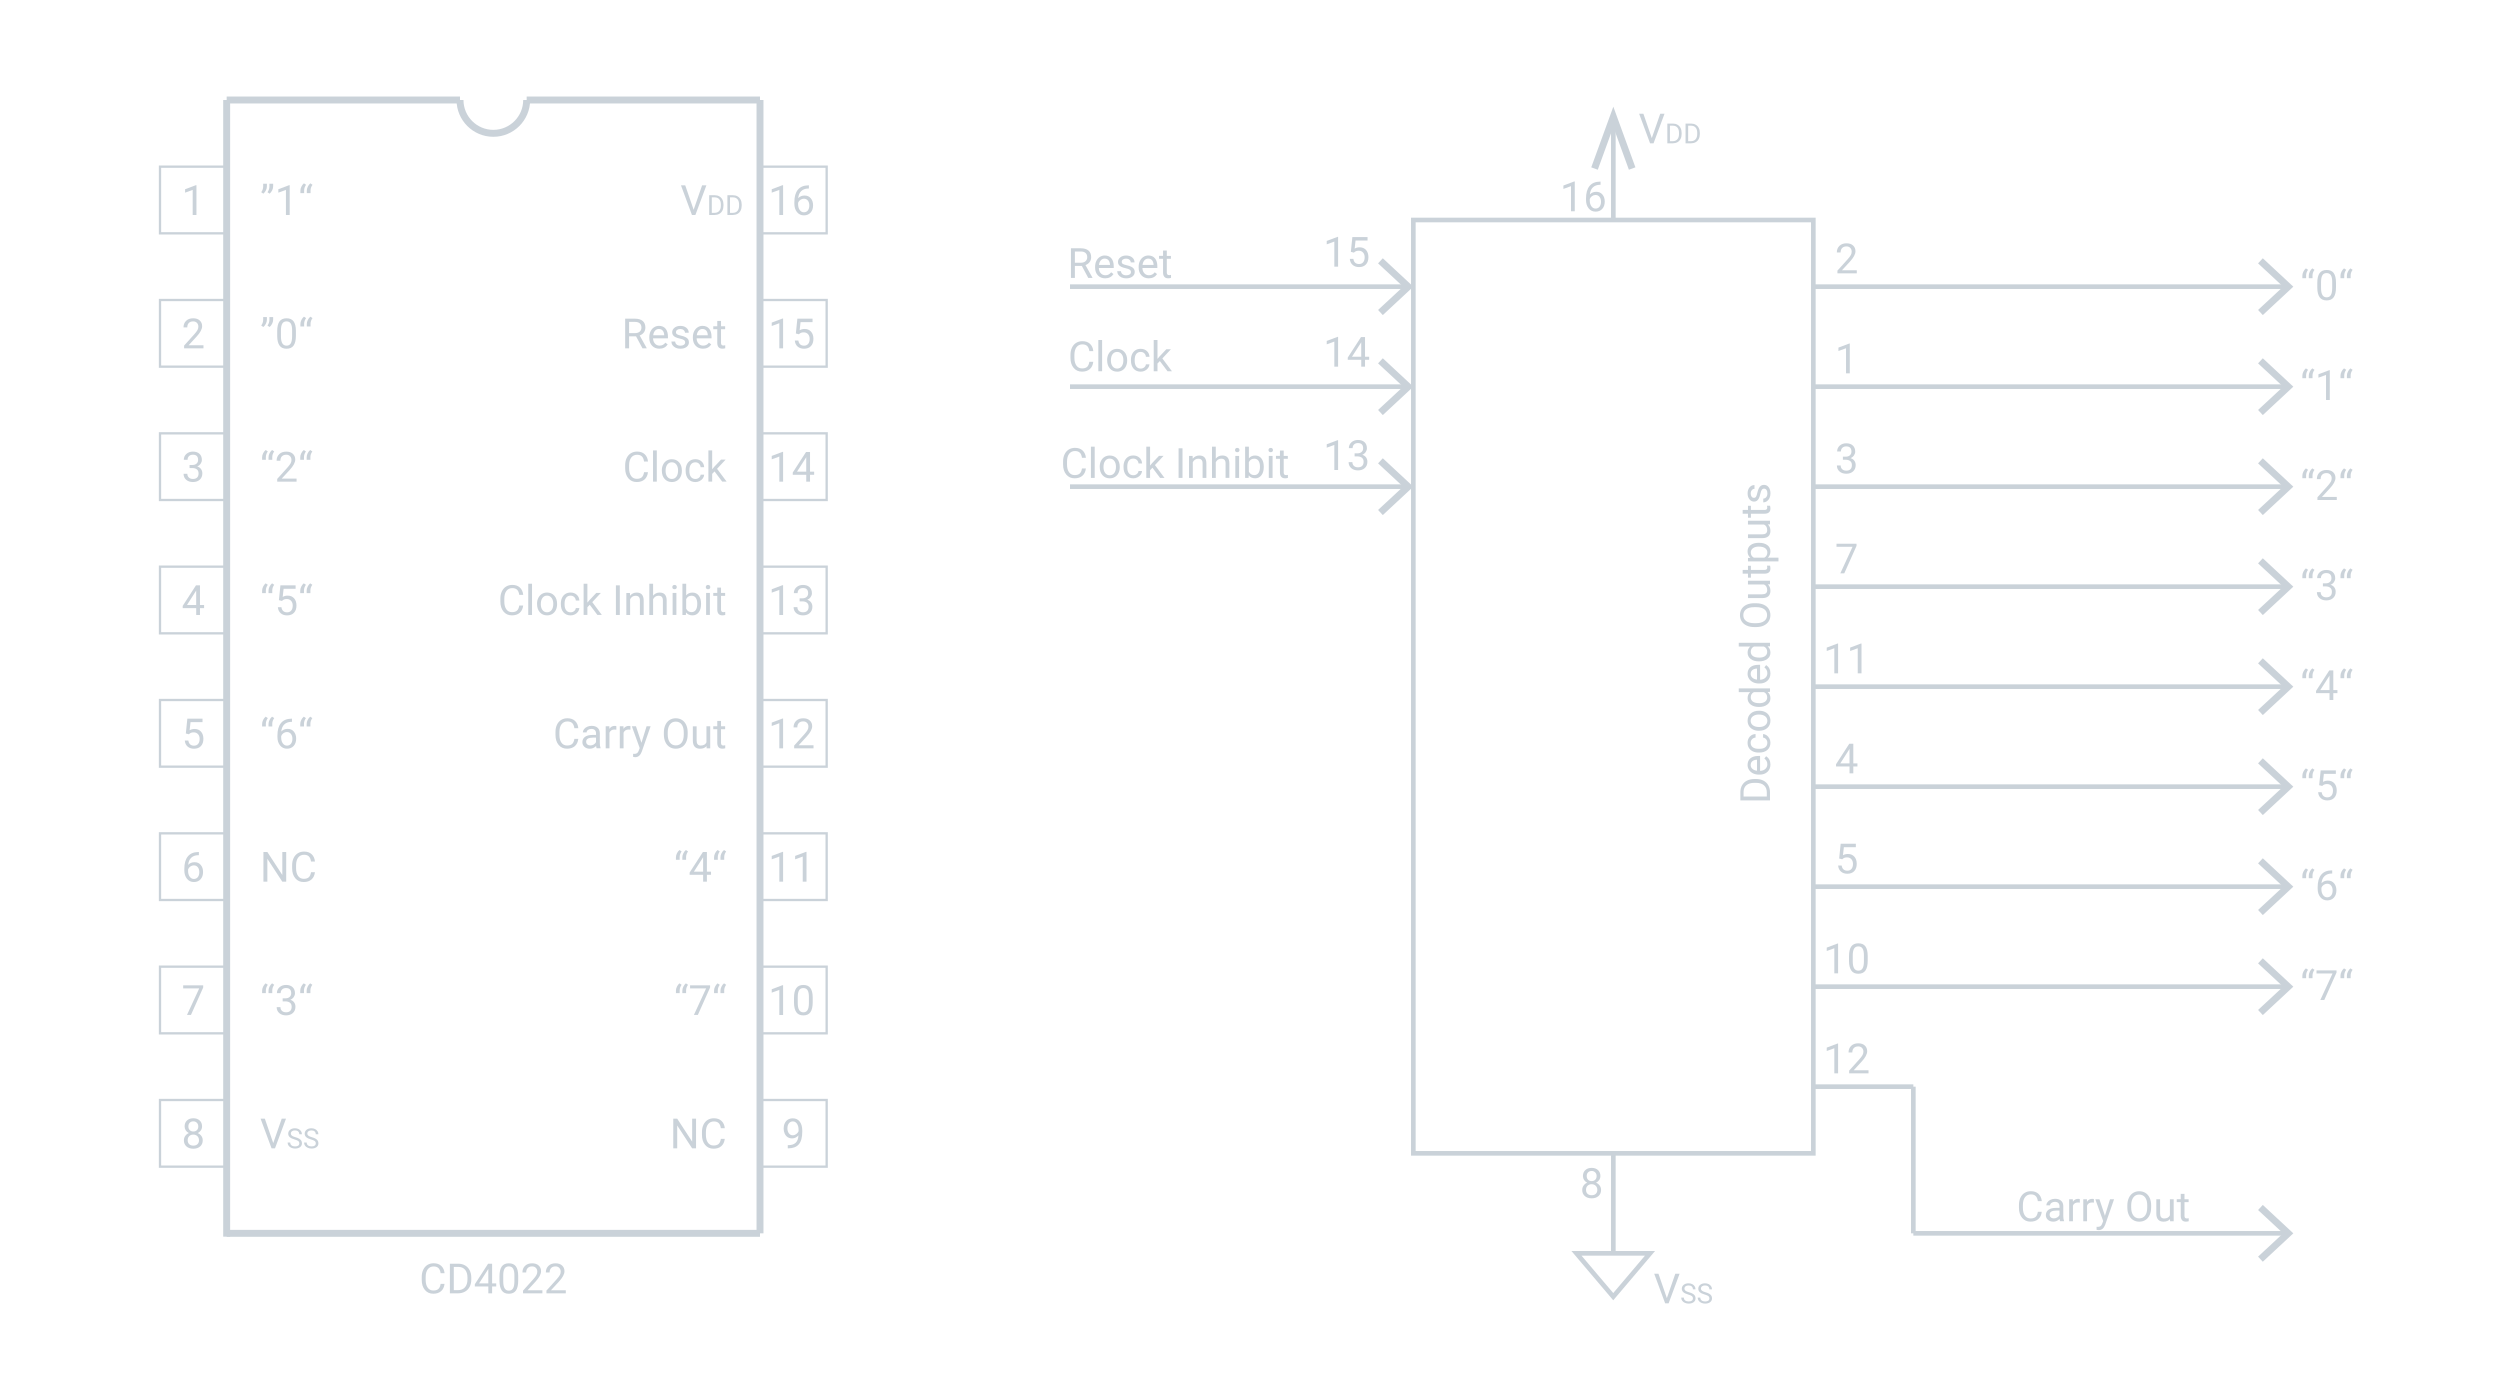 <?xml version="1.0" encoding="UTF-8"?><svg xmlns="http://www.w3.org/2000/svg" viewBox="0 0 1080 600.48"><defs><style>.cls-1{stroke-width:3px;}.cls-1,.cls-2,.cls-3,.cls-4{fill:none;stroke:#cad2d9;stroke-miterlimit:10;}.cls-5{fill:#cad2d9;}.cls-2{stroke-width:2px;}.cls-3{stroke-width:2.03px;}</style></defs><g id="TEXT_Vector"><path class="cls-5" d="M84.87,92.87h-1.63v-10.84l-3.28,1.2v-1.48l4.66-1.75h.25v12.86Z"/><path class="cls-5" d="M87.91,150.47h-8.38v-1.17l4.43-4.92c.66-.74,1.11-1.35,1.36-1.81s.37-.95,.37-1.45c0-.67-.2-1.22-.61-1.64s-.94-.64-1.62-.64c-.81,0-1.44,.23-1.89,.69s-.67,1.1-.67,1.92h-1.63c0-1.18,.38-2.13,1.14-2.86s1.77-1.09,3.05-1.09c1.19,0,2.13,.31,2.82,.94s1.04,1.45,1.04,2.49c0,1.26-.8,2.76-2.41,4.5l-3.43,3.72h6.42v1.33Z"/><path class="cls-5" d="M81.89,200.88h1.22c.77-.01,1.37-.21,1.81-.61s.66-.92,.66-1.59c0-1.5-.75-2.25-2.24-2.25-.7,0-1.26,.2-1.68,.6s-.63,.93-.63,1.6h-1.63c0-1.01,.37-1.86,1.11-2.53s1.68-1.01,2.83-1.01c1.21,0,2.15,.32,2.84,.96s1.03,1.53,1.03,2.66c0,.56-.18,1.1-.54,1.62s-.85,.91-1.47,1.17c.7,.22,1.25,.59,1.63,1.11s.58,1.15,.58,1.89c0,1.15-.38,2.06-1.12,2.73s-1.73,1.01-2.93,1.01-2.18-.33-2.93-.98-1.13-1.51-1.13-2.58h1.63c0,.67,.22,1.21,.66,1.62s1.03,.61,1.77,.61c.79,0,1.39-.21,1.8-.62s.62-1,.62-1.77-.23-1.32-.69-1.71-1.12-.6-1.98-.62h-1.22v-1.33Z"/><path class="cls-5" d="M86.39,261.37h1.78v1.33h-1.78v2.97h-1.63v-2.97h-5.83v-.96l5.73-8.87h1.73v8.5Zm-5.62,0h3.98v-6.28l-.19,.35-3.79,5.92Z"/><path class="cls-5" d="M80.28,316.85l.65-6.38h6.56v1.5h-5.18l-.39,3.49c.63-.37,1.34-.55,2.14-.55,1.17,0,2.09,.38,2.78,1.16s1.03,1.81,1.03,3.12-.36,2.36-1.07,3.12-1.71,1.14-2.98,1.14c-1.13,0-2.05-.31-2.77-.94s-1.12-1.49-1.22-2.6h1.54c.1,.73,.36,1.28,.78,1.66s.98,.56,1.67,.56c.76,0,1.35-.26,1.78-.77s.65-1.23,.65-2.14c0-.86-.23-1.54-.7-2.06s-1.09-.78-1.86-.78c-.71,0-1.27,.16-1.67,.47l-.43,.35-1.3-.33Z"/><path class="cls-5" d="M85.91,368.06v1.38h-.3c-1.27,.02-2.27,.4-3.02,1.12s-1.18,1.75-1.3,3.07c.67-.77,1.59-1.16,2.76-1.16s2,.39,2.67,1.18,1,1.8,1,3.04c0,1.32-.36,2.37-1.08,3.16s-1.68,1.19-2.89,1.19-2.22-.47-2.98-1.41-1.14-2.15-1.14-3.63v-.62c0-2.36,.5-4.16,1.51-5.4s2.5-1.88,4.49-1.91h.29Zm-2.14,5.77c-.56,0-1.07,.17-1.54,.5s-.79,.75-.98,1.26v.6c0,1.05,.24,1.9,.71,2.55s1.07,.97,1.78,.97,1.31-.27,1.73-.81,.63-1.25,.63-2.12-.21-1.59-.64-2.13-.99-.81-1.69-.81Z"/><path class="cls-5" d="M87.79,426.58l-5.3,11.88h-1.71l5.28-11.46h-6.93v-1.34h8.65v.91Z"/><g><path class="cls-5" d="M338.3,208.07h-1.63v-10.84l-3.28,1.2v-1.48l4.66-1.75h.25v12.86Z"/><path class="cls-5" d="M349.93,203.77h1.78v1.33h-1.78v2.97h-1.63v-2.97h-5.83v-.96l5.73-8.87h1.73v8.5Zm-5.62,0h3.98v-6.28l-.19,.35-3.79,5.92Z"/></g><g><path class="cls-5" d="M338.3,265.67h-1.63v-10.84l-3.28,1.2v-1.48l4.66-1.75h.25v12.86Z"/><path class="cls-5" d="M345.43,258.48h1.22c.77-.01,1.37-.21,1.81-.61s.66-.92,.66-1.59c0-1.5-.75-2.25-2.24-2.25-.7,0-1.26,.2-1.68,.6s-.63,.93-.63,1.6h-1.63c0-1.01,.37-1.86,1.11-2.53s1.68-1.01,2.83-1.01c1.21,0,2.15,.32,2.84,.96s1.03,1.53,1.03,2.66c0,.56-.18,1.1-.54,1.62s-.85,.91-1.47,1.17c.7,.22,1.25,.59,1.63,1.11s.58,1.15,.58,1.89c0,1.15-.38,2.06-1.12,2.73s-1.73,1.01-2.93,1.01-2.18-.33-2.93-.98-1.13-1.51-1.13-2.58h1.63c0,.67,.22,1.21,.66,1.62s1.03,.61,1.77,.61c.79,0,1.39-.21,1.8-.62s.62-1,.62-1.77-.23-1.32-.69-1.71-1.12-.6-1.98-.62h-1.22v-1.33Z"/></g><g><path class="cls-5" d="M338.3,323.27h-1.63v-10.84l-3.28,1.2v-1.48l4.66-1.75h.25v12.86Z"/><path class="cls-5" d="M351.45,323.27h-8.38v-1.17l4.43-4.92c.66-.74,1.11-1.35,1.36-1.81s.37-.95,.37-1.45c0-.67-.2-1.22-.61-1.64s-.94-.64-1.62-.64c-.81,0-1.44,.23-1.89,.69s-.67,1.1-.67,1.92h-1.63c0-1.18,.38-2.13,1.14-2.86s1.77-1.09,3.05-1.09c1.19,0,2.13,.31,2.82,.94s1.04,1.45,1.04,2.49c0,1.26-.8,2.76-2.41,4.5l-3.43,3.72h6.42v1.33Z"/></g><g><path class="cls-5" d="M338.3,380.87h-1.63v-10.84l-3.28,1.2v-1.48l4.66-1.75h.25v12.86Z"/><path class="cls-5" d="M348.41,380.87h-1.63v-10.84l-3.28,1.2v-1.48l4.66-1.75h.25v12.86Z"/></g><g><path class="cls-5" d="M338.3,438.47h-1.63v-10.84l-3.28,1.2v-1.48l4.66-1.75h.25v12.86Z"/><path class="cls-5" d="M351.09,433.01c0,1.9-.33,3.32-.98,4.25s-1.67,1.39-3.05,1.39-2.38-.45-3.03-1.36-1-2.26-1.02-4.06v-2.17c0-1.88,.33-3.28,.98-4.19s1.67-1.37,3.06-1.37,2.39,.44,3.04,1.32,.98,2.24,1,4.08v2.11Zm-1.63-2.22c0-1.38-.19-2.38-.58-3.01s-1-.94-1.84-.94-1.44,.31-1.82,.94-.58,1.59-.59,2.89v2.6c0,1.38,.2,2.4,.6,3.06s1.01,.99,1.82,.99,1.4-.31,1.79-.93,.59-1.6,.61-2.94v-2.66Z"/></g><path class="cls-5" d="M344.96,490.44c-.34,.4-.75,.73-1.22,.98s-.99,.37-1.55,.37c-.74,0-1.38-.18-1.93-.54s-.97-.87-1.27-1.53c-.3-.66-.45-1.39-.45-2.18,0-.86,.16-1.63,.49-2.31s.79-1.21,1.38-1.57,1.29-.54,2.09-.54c1.27,0,2.26,.47,2.99,1.42,.73,.95,1.09,2.24,1.09,3.87v.47c0,2.49-.49,4.31-1.48,5.45-.98,1.15-2.47,1.73-4.46,1.76h-.32v-1.38h.34c1.34-.02,2.37-.37,3.09-1.05,.72-.68,1.11-1.74,1.18-3.21Zm-2.5,0c.54,0,1.05-.17,1.51-.5s.8-.75,1.01-1.24v-.65c0-1.07-.23-1.93-.69-2.6s-1.05-1-1.76-1-1.29,.27-1.72,.82c-.43,.55-.65,1.27-.65,2.17s.21,1.59,.63,2.16c.42,.56,.98,.85,1.68,.85Z"/><g><path class="cls-5" d="M118.04,493.83l3.66-10.56h1.85l-4.75,12.8h-1.49l-4.74-12.8h1.84l3.64,10.56Z"/><path class="cls-5" d="M127.28,492.26c-.96-.28-1.67-.62-2.11-1.02s-.66-.9-.66-1.5c0-.67,.27-1.23,.81-1.67s1.24-.66,2.09-.66c.59,0,1.11,.11,1.57,.34s.81,.54,1.07,.94,.38,.83,.38,1.31h-1.13c0-.52-.16-.92-.49-1.22s-.79-.44-1.39-.44c-.55,0-.99,.12-1.3,.37-.31,.24-.47,.58-.47,1.02,0,.35,.15,.64,.44,.88,.29,.24,.8,.46,1.51,.66,.71,.2,1.26,.42,1.66,.66s.7,.52,.89,.84,.29,.7,.29,1.13c0,.69-.27,1.25-.81,1.66s-1.26,.62-2.16,.62c-.59,0-1.13-.11-1.64-.34s-.9-.53-1.17-.92-.41-.83-.41-1.33h1.13c0,.52,.19,.92,.57,1.22s.89,.45,1.53,.45c.59,0,1.05-.12,1.37-.36s.47-.57,.47-.99-.15-.74-.44-.97-.82-.45-1.59-.68Z"/><path class="cls-5" d="M134.39,492.26c-.96-.28-1.67-.62-2.11-1.02s-.66-.9-.66-1.5c0-.67,.27-1.23,.81-1.67s1.24-.66,2.09-.66c.59,0,1.11,.11,1.57,.34s.81,.54,1.07,.94,.38,.83,.38,1.31h-1.13c0-.52-.16-.92-.49-1.22s-.79-.44-1.39-.44c-.55,0-.99,.12-1.3,.37-.31,.24-.47,.58-.47,1.02,0,.35,.15,.64,.44,.88,.29,.24,.8,.46,1.51,.66,.71,.2,1.26,.42,1.66,.66s.7,.52,.89,.84,.29,.7,.29,1.13c0,.69-.27,1.25-.81,1.66s-1.26,.62-2.16,.62c-.59,0-1.13-.11-1.64-.34s-.9-.53-1.17-.92-.41-.83-.41-1.33h1.13c0,.52,.19,.92,.57,1.22s.89,.45,1.53,.45c.59,0,1.05-.12,1.37-.36s.47-.57,.47-.99-.15-.74-.44-.97-.82-.45-1.59-.68Z"/></g><g><path class="cls-5" d="M299.65,90.63l3.66-10.56h1.85l-4.75,12.8h-1.49l-4.74-12.8h1.84l3.64,10.56Z"/><path class="cls-5" d="M306.37,92.87v-8.53h2.41c.74,0,1.4,.16,1.97,.49s1.01,.79,1.32,1.4,.47,1.3,.47,2.09v.54c0,.8-.16,1.51-.47,2.12s-.75,1.07-1.33,1.39-1.25,.49-2.01,.5h-2.36Zm1.12-7.61v6.69h1.18c.87,0,1.54-.27,2.02-.81,.48-.54,.72-1.31,.72-2.3v-.5c0-.97-.23-1.72-.68-2.26-.46-.54-1.1-.81-1.94-.82h-1.31Z"/><path class="cls-5" d="M314.24,92.87v-8.53h2.41c.74,0,1.4,.16,1.97,.49s1.01,.79,1.32,1.4,.47,1.3,.47,2.09v.54c0,.8-.16,1.51-.47,2.12s-.75,1.07-1.33,1.39-1.25,.49-2.01,.5h-2.36Zm1.12-7.61v6.69h1.18c.87,0,1.54-.27,2.02-.81,.48-.54,.72-1.31,.72-2.3v-.5c0-.97-.23-1.72-.68-2.26-.46-.54-1.1-.81-1.94-.82h-1.31Z"/></g><g><path class="cls-5" d="M192.04,554.66c-.16,1.35-.66,2.4-1.5,3.13s-1.96,1.1-3.35,1.1c-1.51,0-2.72-.54-3.63-1.63s-1.37-2.53-1.37-4.35v-1.23c0-1.19,.21-2.24,.64-3.14s1.03-1.59,1.81-2.08,1.68-.73,2.71-.73c1.36,0,2.45,.38,3.27,1.14s1.3,1.81,1.43,3.15h-1.7c-.15-1.02-.46-1.76-.95-2.22-.49-.46-1.17-.69-2.05-.69-1.08,0-1.92,.4-2.54,1.2-.61,.8-.92,1.93-.92,3.4v1.24c0,1.39,.29,2.5,.87,3.32,.58,.82,1.39,1.23,2.43,1.23,.94,0,1.66-.21,2.16-.64s.83-1.17,1-2.22h1.7Z"/><path class="cls-5" d="M194.35,558.72v-12.8h3.61c1.11,0,2.1,.25,2.95,.74s1.52,1.19,1.98,2.1,.7,1.95,.71,3.13v.82c0,1.21-.23,2.26-.7,3.17s-1.13,1.61-2,2.09-1.87,.74-3.02,.75h-3.54Zm1.69-11.42v10.04h1.78c1.3,0,2.31-.4,3.04-1.21,.72-.81,1.09-1.96,1.09-3.46v-.75c0-1.45-.34-2.58-1.02-3.39s-1.65-1.22-2.9-1.23h-1.97Z"/><path class="cls-5" d="M212.59,554.42h1.78v1.33h-1.78v2.97h-1.63v-2.97h-5.83v-.96l5.73-8.87h1.73v8.5Zm-5.62,0h3.98v-6.28l-.19,.35-3.79,5.92Z"/><path class="cls-5" d="M223.86,553.26c0,1.9-.33,3.32-.98,4.25s-1.67,1.39-3.05,1.39-2.38-.45-3.03-1.36-1-2.26-1.02-4.06v-2.17c0-1.88,.33-3.28,.98-4.19s1.67-1.37,3.06-1.37,2.39,.44,3.04,1.32,.98,2.24,1,4.08v2.11Zm-1.63-2.22c0-1.38-.19-2.38-.58-3.01s-1-.95-1.84-.95-1.44,.31-1.82,.94-.58,1.59-.59,2.89v2.6c0,1.38,.2,2.4,.6,3.06s1.01,.99,1.82,.99,1.4-.31,1.79-.93,.59-1.6,.61-2.94v-2.66Z"/><path class="cls-5" d="M234.33,558.72h-8.38v-1.17l4.43-4.92c.66-.74,1.11-1.35,1.36-1.81s.37-.95,.37-1.45c0-.67-.2-1.22-.61-1.64s-.94-.64-1.62-.64c-.81,0-1.44,.23-1.89,.69s-.67,1.1-.67,1.92h-1.63c0-1.18,.38-2.13,1.14-2.86s1.77-1.09,3.05-1.09c1.19,0,2.13,.31,2.82,.94s1.04,1.45,1.04,2.49c0,1.26-.8,2.76-2.41,4.5l-3.43,3.72h6.42v1.33Z"/><path class="cls-5" d="M244.44,558.72h-8.38v-1.17l4.43-4.92c.66-.74,1.11-1.35,1.36-1.81s.37-.95,.37-1.45c0-.67-.2-1.22-.61-1.64s-.94-.64-1.62-.64c-.81,0-1.44,.23-1.89,.69s-.67,1.1-.67,1.92h-1.63c0-1.18,.38-2.13,1.14-2.86s1.77-1.09,3.05-1.09c1.19,0,2.13,.31,2.82,.94s1.04,1.45,1.04,2.49c0,1.26-.8,2.76-2.41,4.5l-3.43,3.72h6.42v1.33Z"/></g><path class="cls-5" d="M87.29,486.61c0,.64-.17,1.21-.51,1.71s-.79,.89-1.37,1.17c.67,.29,1.2,.71,1.59,1.26s.58,1.17,.58,1.87c0,1.11-.37,1.99-1.12,2.65s-1.73,.98-2.95,.98-2.22-.33-2.96-.99-1.11-1.54-1.11-2.64c0-.69,.19-1.32,.57-1.87s.9-.98,1.57-1.27c-.57-.28-1.02-.67-1.34-1.17s-.49-1.06-.49-1.7c0-1.08,.35-1.93,1.04-2.57s1.6-.95,2.73-.95,2.03,.32,2.73,.95,1.04,1.49,1.04,2.57Zm-1.33,5.97c0-.71-.23-1.3-.68-1.75s-1.05-.68-1.78-.68-1.32,.22-1.76,.67-.66,1.03-.66,1.76,.22,1.3,.65,1.71,1.03,.62,1.8,.62,1.36-.21,1.79-.63,.65-.99,.65-1.71Zm-2.44-8.15c-.64,0-1.16,.2-1.55,.59s-.59,.93-.59,1.61,.19,1.18,.58,1.58,.91,.6,1.56,.6,1.17-.2,1.56-.6,.58-.93,.58-1.58-.2-1.18-.61-1.59-.92-.62-1.54-.62Z"/><g><path class="cls-5" d="M338.3,92.87h-1.63v-10.84l-3.28,1.2v-1.48l4.66-1.75h.25v12.86Z"/><path class="cls-5" d="M349.44,80.06v1.38h-.3c-1.27,.02-2.27,.4-3.02,1.12s-1.18,1.75-1.3,3.07c.67-.77,1.59-1.16,2.76-1.16s2,.39,2.67,1.18,1,1.8,1,3.04c0,1.32-.36,2.37-1.08,3.16s-1.68,1.19-2.89,1.19-2.22-.47-2.98-1.41-1.14-2.15-1.14-3.63v-.62c0-2.36,.5-4.16,1.51-5.4s2.5-1.88,4.49-1.91h.29Zm-2.14,5.77c-.56,0-1.07,.17-1.54,.5s-.79,.75-.98,1.26v.6c0,1.05,.24,1.9,.71,2.55s1.07,.97,1.78,.97,1.31-.27,1.73-.81,.63-1.25,.63-2.12-.21-1.59-.64-2.13-.99-.81-1.69-.81Z"/></g><g><path class="cls-5" d="M338.3,150.47h-1.63v-10.84l-3.28,1.2v-1.48l4.66-1.75h.25v12.86Z"/><path class="cls-5" d="M343.81,144.05l.65-6.38h6.56v1.5h-5.18l-.39,3.49c.63-.37,1.34-.55,2.14-.55,1.17,0,2.09,.38,2.78,1.16s1.03,1.81,1.03,3.12-.36,2.36-1.07,3.12-1.71,1.14-2.98,1.14c-1.13,0-2.05-.31-2.77-.94s-1.12-1.49-1.22-2.6h1.54c.1,.73,.36,1.28,.78,1.66s.98,.56,1.67,.56c.76,0,1.35-.26,1.78-.77s.65-1.23,.65-2.14c0-.86-.23-1.54-.7-2.06s-1.09-.78-1.86-.78c-.71,0-1.27,.16-1.67,.47l-.43,.35-1.3-.33Z"/></g><g><path class="cls-5" d="M113.77,83.67l-.92-.63c.54-.76,.83-1.56,.84-2.41v-1.27h1.61v1.14c0,.59-.15,1.17-.44,1.75s-.65,1.05-1.09,1.41Zm2.7,0l-.92-.63c.54-.76,.83-1.56,.84-2.41v-1.27h1.61v1.14c0,.59-.15,1.17-.44,1.75s-.65,1.05-1.09,1.41Z"/><path class="cls-5" d="M125.15,92.87h-1.63v-10.84l-3.28,1.2v-1.48l4.66-1.75h.25v12.86Z"/><path class="cls-5" d="M131.3,79.2l.93,.63c-.54,.74-.83,1.55-.84,2.41v1.2h-1.62v-1.02c0-.6,.14-1.19,.43-1.78s.65-1.07,1.1-1.44Zm2.77,0l.93,.63c-.54,.74-.83,1.55-.84,2.41v1.2h-1.62v-1.02c0-.6,.14-1.19,.43-1.78s.65-1.07,1.1-1.44Z"/></g><g><path class="cls-5" d="M113.77,141.27l-.92-.63c.54-.76,.83-1.56,.84-2.41v-1.27h1.61v1.14c0,.59-.15,1.17-.44,1.75s-.65,1.05-1.09,1.41Zm2.7,0l-.92-.63c.54-.76,.83-1.56,.84-2.41v-1.27h1.61v1.14c0,.59-.15,1.17-.44,1.75s-.65,1.05-1.09,1.41Z"/><path class="cls-5" d="M127.83,145.01c0,1.9-.33,3.32-.98,4.25s-1.67,1.39-3.05,1.39-2.38-.45-3.03-1.36-1-2.26-1.02-4.06v-2.17c0-1.88,.33-3.28,.98-4.19s1.67-1.37,3.06-1.37,2.39,.44,3.04,1.32,.98,2.24,1,4.08v2.11Zm-1.63-2.22c0-1.38-.19-2.38-.58-3.01s-1-.94-1.84-.94-1.44,.31-1.82,.94-.58,1.59-.59,2.89v2.6c0,1.38,.2,2.4,.6,3.06s1.01,.99,1.82,.99,1.4-.31,1.79-.93,.59-1.6,.61-2.94v-2.66Z"/><path class="cls-5" d="M131.3,136.8l.93,.63c-.54,.74-.83,1.55-.84,2.41v1.2h-1.62v-1.02c0-.6,.14-1.19,.43-1.78s.65-1.07,1.1-1.44Zm2.77,0l.93,.63c-.54,.74-.83,1.55-.84,2.41v1.2h-1.62v-1.02c0-.6,.14-1.19,.43-1.78s.65-1.07,1.1-1.44Z"/></g><g><path class="cls-5" d="M114.76,194.4l.93,.63c-.54,.74-.83,1.55-.84,2.41v1.2h-1.62v-1.02c0-.6,.14-1.19,.43-1.78s.65-1.07,1.1-1.44Zm2.77,0l.93,.63c-.54,.74-.83,1.55-.84,2.41v1.2h-1.62v-1.02c0-.6,.14-1.19,.43-1.78s.65-1.07,1.1-1.44Z"/><path class="cls-5" d="M128.13,208.07h-8.38v-1.17l4.43-4.92c.66-.74,1.11-1.35,1.36-1.81s.37-.95,.37-1.45c0-.67-.2-1.22-.61-1.64s-.94-.64-1.62-.64c-.81,0-1.44,.23-1.89,.69s-.67,1.1-.67,1.92h-1.63c0-1.18,.38-2.13,1.14-2.86s1.77-1.09,3.05-1.09c1.19,0,2.13,.31,2.82,.94s1.04,1.45,1.04,2.49c0,1.26-.8,2.76-2.41,4.5l-3.43,3.72h6.42v1.33Z"/><path class="cls-5" d="M131.23,194.4l.93,.63c-.54,.74-.83,1.55-.84,2.41v1.2h-1.62v-1.02c0-.6,.14-1.19,.43-1.78s.65-1.07,1.1-1.44Zm2.77,0l.93,.63c-.54,.74-.83,1.55-.84,2.41v1.2h-1.62v-1.02c0-.6,.14-1.19,.43-1.78s.65-1.07,1.1-1.44Z"/></g><g><path class="cls-5" d="M114.76,252l.93,.63c-.54,.74-.83,1.55-.84,2.41v1.2h-1.62v-1.02c0-.6,.14-1.19,.43-1.78s.65-1.07,1.1-1.44Zm2.77,0l.93,.63c-.54,.74-.83,1.55-.84,2.41v1.2h-1.62v-1.02c0-.6,.14-1.19,.43-1.78s.65-1.07,1.1-1.44Z"/><path class="cls-5" d="M120.49,259.25l.65-6.38h6.56v1.5h-5.18l-.39,3.49c.63-.37,1.34-.55,2.14-.55,1.17,0,2.09,.39,2.78,1.16s1.03,1.81,1.03,3.12-.36,2.36-1.07,3.12-1.71,1.14-2.98,1.14c-1.13,0-2.05-.31-2.77-.94s-1.12-1.49-1.22-2.6h1.54c.1,.73,.36,1.28,.78,1.66s.98,.56,1.67,.56c.76,0,1.35-.26,1.78-.77s.65-1.23,.65-2.14c0-.86-.23-1.54-.7-2.06s-1.09-.78-1.86-.78c-.71,0-1.27,.16-1.67,.47l-.43,.35-1.3-.33Z"/><path class="cls-5" d="M131.23,252l.93,.63c-.54,.74-.83,1.55-.84,2.41v1.2h-1.62v-1.02c0-.6,.14-1.19,.43-1.78s.65-1.07,1.1-1.44Zm2.77,0l.93,.63c-.54,.74-.83,1.55-.84,2.41v1.2h-1.62v-1.02c0-.6,.14-1.19,.43-1.78s.65-1.07,1.1-1.44Z"/></g><g><path class="cls-5" d="M114.76,309.6l.93,.63c-.54,.74-.83,1.55-.84,2.41v1.2h-1.62v-1.02c0-.6,.14-1.19,.43-1.78s.65-1.07,1.1-1.44Zm2.77,0l.93,.63c-.54,.74-.83,1.55-.84,2.41v1.2h-1.62v-1.02c0-.6,.14-1.19,.43-1.78s.65-1.07,1.1-1.44Z"/><path class="cls-5" d="M126.13,310.46v1.38h-.3c-1.27,.02-2.27,.4-3.02,1.12s-1.18,1.75-1.3,3.07c.67-.77,1.59-1.16,2.76-1.16s2,.39,2.67,1.18,1,1.8,1,3.04c0,1.32-.36,2.37-1.08,3.16s-1.68,1.19-2.89,1.19-2.22-.47-2.98-1.41-1.14-2.15-1.14-3.63v-.62c0-2.36,.5-4.16,1.51-5.4s2.5-1.88,4.49-1.91h.29Zm-2.14,5.77c-.56,0-1.07,.17-1.54,.5s-.79,.75-.98,1.26v.6c0,1.05,.24,1.9,.71,2.55s1.07,.97,1.78,.97,1.31-.27,1.73-.81,.63-1.25,.63-2.12-.21-1.59-.64-2.13-.99-.81-1.69-.81Z"/><path class="cls-5" d="M131.23,309.6l.93,.63c-.54,.74-.83,1.55-.84,2.41v1.2h-1.62v-1.02c0-.6,.14-1.19,.43-1.78s.65-1.07,1.1-1.44Zm2.77,0l.93,.63c-.54,.74-.83,1.55-.84,2.41v1.2h-1.62v-1.02c0-.6,.14-1.19,.43-1.78s.65-1.07,1.1-1.44Z"/></g><g><path class="cls-5" d="M123.64,380.87h-1.7l-6.44-9.86v9.86h-1.7v-12.8h1.7l6.46,9.91v-9.91h1.68v12.8Z"/><path class="cls-5" d="M136.05,376.81c-.16,1.35-.66,2.4-1.5,3.13s-1.96,1.1-3.35,1.1c-1.51,0-2.72-.54-3.63-1.63s-1.37-2.53-1.37-4.35v-1.23c0-1.19,.21-2.24,.64-3.14s1.03-1.59,1.81-2.08,1.68-.73,2.71-.73c1.36,0,2.45,.38,3.27,1.14s1.3,1.81,1.43,3.15h-1.7c-.15-1.02-.46-1.76-.95-2.22-.49-.46-1.17-.69-2.05-.69-1.08,0-1.92,.4-2.54,1.2-.61,.8-.92,1.93-.92,3.4v1.24c0,1.39,.29,2.5,.87,3.32,.58,.82,1.39,1.23,2.43,1.23,.94,0,1.66-.21,2.16-.64s.83-1.17,1-2.22h1.7Z"/></g><g><path class="cls-5" d="M114.76,424.8l.93,.63c-.54,.74-.83,1.55-.84,2.41v1.2h-1.62v-1.02c0-.6,.14-1.19,.43-1.78s.65-1.07,1.1-1.44Zm2.77,0l.93,.63c-.54,.74-.83,1.55-.84,2.41v1.2h-1.62v-1.02c0-.6,.14-1.19,.43-1.78s.65-1.07,1.1-1.44Z"/><path class="cls-5" d="M122.11,431.28h1.22c.77-.01,1.37-.21,1.81-.61s.66-.92,.66-1.59c0-1.5-.75-2.25-2.24-2.25-.7,0-1.26,.2-1.68,.6s-.63,.93-.63,1.6h-1.63c0-1.01,.37-1.86,1.11-2.53s1.68-1.01,2.83-1.01c1.21,0,2.15,.32,2.84,.96s1.03,1.53,1.03,2.66c0,.56-.18,1.1-.54,1.62s-.85,.91-1.47,1.17c.7,.22,1.25,.59,1.63,1.11s.58,1.15,.58,1.89c0,1.15-.38,2.06-1.12,2.73s-1.73,1.01-2.93,1.01-2.18-.33-2.93-.98-1.13-1.51-1.13-2.58h1.63c0,.67,.22,1.21,.66,1.62s1.03,.61,1.77,.61c.79,0,1.39-.21,1.8-.62s.62-1,.62-1.77-.23-1.32-.69-1.71-1.12-.6-1.98-.62h-1.22v-1.33Z"/><path class="cls-5" d="M131.23,424.8l.93,.63c-.54,.74-.83,1.55-.84,2.41v1.2h-1.62v-1.02c0-.6,.14-1.19,.43-1.78s.65-1.07,1.1-1.44Zm2.77,0l.93,.63c-.54,.74-.83,1.55-.84,2.41v1.2h-1.62v-1.02c0-.6,.14-1.19,.43-1.78s.65-1.07,1.1-1.44Z"/></g><g><path class="cls-5" d="M279.92,204.01c-.16,1.35-.66,2.4-1.5,3.13s-1.96,1.1-3.35,1.1c-1.51,0-2.72-.54-3.63-1.63s-1.37-2.53-1.37-4.35v-1.23c0-1.19,.21-2.24,.64-3.14s1.03-1.6,1.81-2.08,1.68-.73,2.71-.73c1.36,0,2.45,.38,3.27,1.14s1.3,1.81,1.43,3.15h-1.7c-.15-1.02-.46-1.76-.95-2.22s-1.17-.69-2.05-.69c-1.08,0-1.92,.4-2.54,1.2-.61,.8-.92,1.93-.92,3.4v1.24c0,1.39,.29,2.5,.87,3.32s1.39,1.23,2.43,1.23c.94,0,1.66-.21,2.16-.64s.83-1.16,1-2.22h1.7Z"/><path class="cls-5" d="M283.74,208.07h-1.63v-13.5h1.63v13.5Z"/><path class="cls-5" d="M285.91,203.22c0-.93,.18-1.77,.55-2.51s.88-1.32,1.53-1.72,1.4-.61,2.24-.61c1.29,0,2.34,.45,3.14,1.34s1.2,2.09,1.2,3.58v.11c0,.93-.18,1.76-.53,2.49s-.86,1.31-1.52,1.72-1.42,.62-2.27,.62c-1.29,0-2.33-.45-3.13-1.34s-1.2-2.08-1.2-3.56v-.11Zm1.63,.19c0,1.05,.24,1.9,.73,2.54s1.14,.96,1.96,.96,1.48-.32,1.97-.97,.73-1.55,.73-2.72c0-1.04-.25-1.89-.74-2.54s-1.15-.97-1.97-.97-1.45,.32-1.94,.96-.74,1.55-.74,2.74Z"/><path class="cls-5" d="M300.42,206.92c.58,0,1.09-.18,1.52-.53s.67-.79,.72-1.32h1.54c-.03,.54-.22,1.06-.56,1.56s-.81,.88-1.38,1.18-1.19,.44-1.83,.44c-1.29,0-2.32-.43-3.09-1.3s-1.15-2.05-1.15-3.55v-.27c0-.93,.17-1.75,.51-2.47s.83-1.28,1.46-1.68,1.39-.6,2.25-.6c1.07,0,1.95,.32,2.66,.96s1.08,1.47,1.13,2.49h-1.54c-.05-.62-.28-1.12-.7-1.52s-.94-.59-1.55-.59c-.83,0-1.47,.3-1.92,.89s-.68,1.45-.68,2.58v.31c0,1.1,.23,1.94,.68,2.53s1.1,.89,1.93,.89Z"/><path class="cls-5" d="M308.68,203.66l-1.02,1.06v3.34h-1.63v-13.5h1.63v8.17l.87-1.05,2.96-3.13h1.98l-3.7,3.97,4.13,5.54h-1.91l-3.31-4.4Z"/></g><g><path class="cls-5" d="M226.01,261.61c-.16,1.35-.66,2.4-1.5,3.13s-1.96,1.1-3.35,1.1c-1.51,0-2.72-.54-3.63-1.63s-1.37-2.53-1.37-4.35v-1.23c0-1.19,.21-2.24,.64-3.14s1.03-1.6,1.81-2.08,1.68-.73,2.71-.73c1.36,0,2.45,.38,3.27,1.14s1.3,1.81,1.43,3.15h-1.7c-.15-1.02-.46-1.76-.95-2.22s-1.17-.69-2.05-.69c-1.08,0-1.92,.4-2.54,1.2-.61,.8-.92,1.93-.92,3.4v1.24c0,1.39,.29,2.5,.87,3.32,.58,.82,1.39,1.23,2.43,1.23,.94,0,1.66-.21,2.16-.64s.83-1.16,1-2.22h1.7Z"/><path class="cls-5" d="M229.83,265.67h-1.63v-13.5h1.63v13.5Z"/><path class="cls-5" d="M232,260.82c0-.93,.18-1.77,.55-2.51s.88-1.32,1.53-1.72,1.4-.61,2.24-.61c1.29,0,2.34,.45,3.14,1.34s1.2,2.09,1.2,3.58v.11c0,.93-.18,1.76-.53,2.49s-.86,1.31-1.52,1.72-1.42,.62-2.27,.62c-1.29,0-2.33-.45-3.13-1.34s-1.2-2.08-1.2-3.56v-.11Zm1.63,.19c0,1.05,.24,1.9,.73,2.54s1.14,.96,1.96,.96,1.48-.32,1.97-.97,.73-1.55,.73-2.72c0-1.04-.25-1.89-.74-2.54s-1.15-.97-1.97-.97-1.45,.32-1.94,.96-.74,1.55-.74,2.74Z"/><path class="cls-5" d="M246.51,264.52c.58,0,1.09-.18,1.52-.53s.67-.79,.72-1.32h1.54c-.03,.54-.22,1.06-.56,1.56s-.81,.88-1.38,1.18-1.19,.44-1.83,.44c-1.29,0-2.32-.43-3.09-1.3s-1.15-2.05-1.15-3.55v-.27c0-.93,.17-1.75,.51-2.47s.83-1.28,1.46-1.68,1.39-.6,2.25-.6c1.07,0,1.95,.32,2.66,.96s1.08,1.47,1.13,2.49h-1.54c-.05-.62-.28-1.12-.7-1.52s-.94-.59-1.55-.59c-.83,0-1.47,.3-1.92,.89s-.68,1.45-.68,2.58v.31c0,1.1,.23,1.94,.68,2.53s1.1,.89,1.93,.89Z"/><path class="cls-5" d="M254.77,261.26l-1.02,1.06v3.34h-1.63v-13.5h1.63v8.17l.87-1.05,2.96-3.13h1.98l-3.7,3.97,4.13,5.54h-1.91l-3.31-4.4Z"/><path class="cls-5" d="M267.76,265.67h-1.69v-12.8h1.69v12.8Z"/><path class="cls-5" d="M272.13,256.16l.05,1.2c.73-.91,1.68-1.37,2.85-1.37,2.01,0,3.02,1.13,3.04,3.4v6.28h-1.63v-6.29c0-.69-.16-1.19-.47-1.52s-.79-.49-1.44-.49c-.53,0-.99,.14-1.39,.42s-.71,.65-.93,1.11v6.78h-1.63v-9.51h1.54Z"/><path class="cls-5" d="M282.15,257.31c.72-.88,1.66-1.33,2.81-1.33,2.01,0,3.02,1.13,3.04,3.4v6.28h-1.63v-6.29c0-.69-.16-1.19-.47-1.52s-.79-.49-1.44-.49c-.53,0-.99,.14-1.39,.42s-.71,.65-.93,1.11v6.78h-1.63v-13.5h1.63v5.14Z"/><path class="cls-5" d="M290.44,253.63c0-.26,.08-.49,.24-.67s.4-.27,.72-.27,.56,.09,.72,.27,.25,.4,.25,.67-.08,.48-.25,.66-.4,.26-.72,.26-.56-.09-.72-.26-.24-.4-.24-.66Zm1.76,12.03h-1.63v-9.51h1.63v9.51Z"/><path class="cls-5" d="M302.85,261.02c0,1.45-.33,2.62-1,3.5s-1.56,1.32-2.69,1.32c-1.2,0-2.13-.42-2.79-1.27l-.08,1.1h-1.49v-13.5h1.63v5.04c.66-.81,1.56-1.22,2.72-1.22s2.06,.44,2.72,1.31,.99,2.07,.99,3.59v.14Zm-1.63-.19c0-1.11-.21-1.96-.64-2.57s-1.04-.91-1.85-.91c-1.07,0-1.84,.5-2.31,1.49v4.11c.5,1,1.27,1.49,2.33,1.49,.78,0,1.39-.3,1.82-.91s.65-1.51,.65-2.73Z"/><path class="cls-5" d="M304.91,253.63c0-.26,.08-.49,.24-.67s.4-.27,.72-.27,.56,.09,.72,.27,.25,.4,.25,.67-.08,.48-.25,.66-.4,.26-.72,.26-.56-.09-.72-.26-.24-.4-.24-.66Zm1.76,12.03h-1.63v-9.51h1.63v9.51Z"/><path class="cls-5" d="M311.48,253.85v2.3h1.78v1.26h-1.78v5.9c0,.38,.08,.67,.24,.86s.43,.29,.81,.29c.19,0,.45-.04,.77-.11v1.31c-.43,.12-.84,.17-1.25,.17-.73,0-1.27-.22-1.64-.66s-.55-1.06-.55-1.87v-5.9h-1.73v-1.26h1.73v-2.3h1.63Z"/></g><g><path class="cls-5" d="M249.82,319.21c-.16,1.35-.66,2.4-1.5,3.13s-1.96,1.1-3.35,1.1c-1.51,0-2.72-.54-3.63-1.63s-1.37-2.53-1.37-4.35v-1.23c0-1.19,.21-2.24,.64-3.14s1.03-1.6,1.81-2.08,1.68-.72,2.71-.72c1.36,0,2.45,.38,3.27,1.14s1.3,1.81,1.43,3.15h-1.7c-.15-1.02-.46-1.76-.95-2.22-.49-.46-1.17-.69-2.05-.69-1.08,0-1.92,.4-2.54,1.2s-.92,1.93-.92,3.4v1.24c0,1.39,.29,2.5,.87,3.32,.58,.82,1.39,1.23,2.43,1.23,.94,0,1.66-.21,2.16-.64s.83-1.16,1-2.22h1.7Z"/><path class="cls-5" d="M257.74,323.27c-.09-.19-.17-.52-.23-1-.76,.79-1.66,1.18-2.71,1.18-.94,0-1.71-.27-2.31-.8s-.9-1.2-.9-2.02c0-.99,.38-1.76,1.13-2.31s1.81-.82,3.18-.82h1.58v-.75c0-.57-.17-1.02-.51-1.36s-.84-.5-1.5-.5c-.58,0-1.07,.15-1.46,.44s-.59,.65-.59,1.06h-1.63c0-.47,.17-.93,.51-1.38s.79-.79,1.37-1.05,1.21-.39,1.9-.39c1.1,0,1.95,.27,2.58,.82s.94,1.3,.97,2.26v4.38c0,.87,.11,1.57,.33,2.08v.14h-1.71Zm-2.7-1.24c.51,0,.99-.13,1.45-.4s.79-.61,.99-1.03v-1.95h-1.27c-1.99,0-2.99,.58-2.99,1.75,0,.51,.17,.91,.51,1.2s.78,.43,1.31,.43Z"/><path class="cls-5" d="M266.26,315.22c-.25-.04-.51-.06-.8-.06-1.07,0-1.79,.45-2.17,1.36v6.75h-1.63v-9.51h1.58l.03,1.1c.53-.85,1.29-1.27,2.27-1.27,.32,0,.56,.04,.72,.12v1.51Z"/><path class="cls-5" d="M272.35,315.22c-.25-.04-.51-.06-.8-.06-1.07,0-1.79,.45-2.17,1.36v6.75h-1.63v-9.51h1.58l.03,1.1c.53-.85,1.29-1.27,2.27-1.27,.32,0,.56,.04,.72,.12v1.51Z"/><path class="cls-5" d="M277.11,320.88l2.21-7.13h1.74l-3.82,10.98c-.59,1.58-1.53,2.37-2.82,2.37l-.31-.03-.61-.11v-1.32l.44,.04c.55,0,.98-.11,1.29-.33s.56-.63,.76-1.22l.36-.97-3.39-9.4h1.78l2.37,7.13Z"/><path class="cls-5" d="M297.07,317.28c0,1.25-.21,2.35-.63,3.28s-1.02,1.65-1.79,2.14-1.68,.74-2.71,.74-1.9-.25-2.68-.74-1.38-1.2-1.81-2.12-.65-1.98-.66-3.19v-.92c0-1.23,.21-2.32,.64-3.26s1.03-1.67,1.81-2.17,1.68-.75,2.69-.75,1.93,.25,2.71,.74,1.38,1.21,1.81,2.15,.63,2.04,.63,3.28v.81Zm-1.68-.83c0-1.52-.3-2.68-.91-3.49s-1.46-1.22-2.56-1.22-1.91,.41-2.52,1.22-.93,1.94-.94,3.38v.94c0,1.47,.31,2.63,.93,3.47s1.47,1.26,2.55,1.26,1.93-.4,2.53-1.19,.91-1.93,.92-3.41v-.95Z"/><path class="cls-5" d="M305.22,322.33c-.63,.74-1.56,1.12-2.79,1.12-1.01,0-1.79-.29-2.32-.88s-.8-1.46-.8-2.61v-6.19h1.63v6.14c0,1.44,.59,2.16,1.76,2.16,1.24,0,2.07-.46,2.48-1.39v-6.92h1.63v9.51h-1.55l-.04-.94Z"/><path class="cls-5" d="M311.48,311.45v2.3h1.78v1.26h-1.78v5.9c0,.38,.08,.67,.24,.86s.43,.29,.81,.29c.19,0,.45-.04,.77-.11v1.31c-.43,.12-.84,.17-1.25,.17-.73,0-1.27-.22-1.64-.66s-.55-1.06-.55-1.87v-5.9h-1.73v-1.26h1.73v-2.3h1.63Z"/></g><g><path class="cls-5" d="M293.53,367.2l.93,.63c-.54,.74-.83,1.55-.84,2.41v1.2h-1.62v-1.02c0-.6,.14-1.19,.43-1.78s.65-1.07,1.1-1.44Zm2.77,0l.93,.63c-.54,.74-.83,1.55-.84,2.41v1.2h-1.62v-1.02c0-.6,.14-1.19,.43-1.78s.65-1.07,1.1-1.44Z"/><path class="cls-5" d="M305.38,376.57h1.78v1.33h-1.78v2.97h-1.63v-2.97h-5.83v-.96l5.73-8.87h1.73v8.5Zm-5.62,0h3.98v-6.28l-.19,.35-3.79,5.92Z"/><path class="cls-5" d="M310,367.2l.93,.63c-.54,.74-.83,1.55-.84,2.41v1.2h-1.62v-1.02c0-.6,.14-1.19,.43-1.78s.65-1.07,1.1-1.44Zm2.77,0l.93,.63c-.54,.74-.83,1.55-.84,2.41v1.2h-1.62v-1.02c0-.6,.14-1.19,.43-1.78s.65-1.07,1.1-1.44Z"/></g><g><path class="cls-5" d="M293.53,424.8l.93,.63c-.54,.74-.83,1.55-.84,2.41v1.2h-1.62v-1.02c0-.6,.14-1.19,.43-1.78s.65-1.07,1.1-1.44Zm2.77,0l.93,.63c-.54,.74-.83,1.55-.84,2.41v1.2h-1.62v-1.02c0-.6,.14-1.19,.43-1.78s.65-1.07,1.1-1.44Z"/><path class="cls-5" d="M306.77,426.58l-5.3,11.88h-1.71l5.28-11.46h-6.93v-1.34h8.65v.91Z"/><path class="cls-5" d="M310,424.8l.93,.63c-.54,.74-.83,1.55-.84,2.41v1.2h-1.62v-1.02c0-.6,.14-1.19,.43-1.78s.65-1.07,1.1-1.44Zm2.77,0l.93,.63c-.54,.74-.83,1.55-.84,2.41v1.2h-1.62v-1.02c0-.6,.14-1.19,.43-1.78s.65-1.07,1.1-1.44Z"/></g><g><path class="cls-5" d="M300.69,496.07h-1.7l-6.44-9.86v9.86h-1.7v-12.8h1.7l6.46,9.91v-9.91h1.68v12.8Z"/><path class="cls-5" d="M313.1,492.01c-.16,1.35-.66,2.4-1.5,3.13-.84,.74-1.96,1.1-3.35,1.1-1.51,0-2.72-.54-3.63-1.63s-1.37-2.53-1.37-4.35v-1.23c0-1.19,.21-2.24,.64-3.14s1.03-1.59,1.81-2.08c.78-.48,1.68-.72,2.71-.72,1.36,0,2.45,.38,3.27,1.14,.82,.76,1.3,1.81,1.43,3.15h-1.7c-.15-1.02-.46-1.76-.95-2.22s-1.17-.69-2.05-.69c-1.08,0-1.92,.4-2.54,1.2-.61,.8-.92,1.93-.92,3.4v1.24c0,1.39,.29,2.5,.87,3.32s1.39,1.23,2.43,1.23c.94,0,1.66-.21,2.16-.64,.5-.42,.83-1.16,1-2.22h1.7Z"/></g><g><path class="cls-5" d="M274.78,145.29h-3.01v5.18h-1.7v-12.8h4.24c1.44,0,2.55,.33,3.33,.98s1.16,1.61,1.16,2.87c0,.8-.22,1.49-.65,2.08s-1.03,1.03-1.8,1.33l3.01,5.43v.11h-1.81l-2.78-5.18Zm-3.01-1.38h2.59c.84,0,1.5-.22,2-.65,.5-.43,.74-1.02,.74-1.74,0-.79-.24-1.4-.71-1.82s-1.15-.64-2.04-.64h-2.58v4.86Z"/><path class="cls-5" d="M284.86,150.64c-1.29,0-2.34-.42-3.15-1.27s-1.21-1.98-1.21-3.4v-.3c0-.94,.18-1.79,.54-2.53s.86-1.32,1.51-1.74,1.35-.63,2.1-.63c1.24,0,2.2,.41,2.88,1.22s1.03,1.98,1.03,3.5v.68h-6.44c.02,.94,.3,1.69,.82,2.27s1.19,.87,2,.87c.57,0,1.06-.12,1.46-.35s.75-.54,1.05-.93l.99,.77c-.8,1.22-1.99,1.84-3.59,1.84Zm-.2-8.53c-.66,0-1.21,.24-1.65,.72s-.72,1.15-.83,2.01h4.76v-.12c-.05-.83-.27-1.47-.67-1.92s-.94-.68-1.62-.68Z"/><path class="cls-5" d="M295.99,147.94c0-.44-.17-.78-.5-1.02s-.91-.45-1.73-.63-1.48-.39-1.96-.63-.84-.54-1.07-.88-.35-.74-.35-1.21c0-.78,.33-1.44,.99-1.98s1.5-.81,2.53-.81c1.08,0,1.95,.28,2.62,.83s1.01,1.27,1.01,2.14h-1.63c0-.45-.19-.83-.57-1.15s-.85-.48-1.43-.48-1.05,.13-1.39,.39-.5,.59-.5,1.01c0,.39,.16,.69,.47,.89s.87,.39,1.68,.57,1.47,.4,1.97,.65,.88,.55,1.12,.91,.36,.79,.36,1.3c0,.85-.34,1.53-1.02,2.04s-1.56,.77-2.65,.77c-.76,0-1.44-.13-2.02-.4s-1.04-.65-1.38-1.13-.5-1.01-.5-1.57h1.63c.03,.54,.25,.98,.65,1.3s.94,.48,1.61,.48c.62,0,1.11-.12,1.48-.37s.56-.58,.56-1Z"/><path class="cls-5" d="M303.68,150.64c-1.29,0-2.34-.42-3.15-1.27s-1.21-1.98-1.21-3.4v-.3c0-.94,.18-1.79,.54-2.53s.86-1.32,1.51-1.74,1.35-.63,2.1-.63c1.24,0,2.2,.41,2.88,1.22s1.03,1.98,1.03,3.5v.68h-6.44c.02,.94,.3,1.69,.82,2.27s1.19,.87,2,.87c.57,0,1.06-.12,1.46-.35s.75-.54,1.05-.93l.99,.77c-.8,1.22-1.99,1.84-3.59,1.84Zm-.2-8.53c-.66,0-1.21,.24-1.65,.72s-.72,1.15-.83,2.01h4.76v-.12c-.05-.83-.27-1.47-.67-1.92s-.94-.68-1.62-.68Z"/><path class="cls-5" d="M311.48,138.65v2.3h1.78v1.26h-1.78v5.9c0,.38,.08,.67,.24,.86s.43,.29,.81,.29c.19,0,.45-.04,.77-.11v1.31c-.43,.12-.84,.17-1.25,.17-.73,0-1.27-.22-1.64-.66s-.55-1.06-.55-1.87v-5.9h-1.73v-1.26h1.73v-2.3h1.63Z"/></g><g><path class="cls-5" d="M578.06,115.2h-1.63v-10.84l-3.28,1.2v-1.48l4.66-1.75h.25v12.86Z"/><path class="cls-5" d="M583.57,108.78l.65-6.38h6.56v1.5h-5.18l-.39,3.49c.63-.37,1.34-.55,2.14-.55,1.17,0,2.09,.39,2.78,1.16s1.03,1.81,1.03,3.12-.36,2.36-1.07,3.12-1.71,1.14-2.98,1.14c-1.13,0-2.05-.31-2.77-.94s-1.12-1.49-1.22-2.6h1.54c.1,.73,.36,1.28,.78,1.66s.98,.56,1.67,.56c.76,0,1.35-.26,1.78-.77s.65-1.23,.65-2.14c0-.86-.23-1.54-.7-2.06s-1.08-.78-1.86-.78c-.71,0-1.27,.16-1.67,.47l-.43,.35-1.3-.33Z"/></g><g><path class="cls-5" d="M578.06,158.4h-1.63v-10.84l-3.28,1.2v-1.48l4.66-1.75h.25v12.86Z"/><path class="cls-5" d="M589.69,154.1h1.78v1.33h-1.78v2.97h-1.63v-2.97h-5.83v-.96l5.73-8.87h1.73v8.5Zm-5.62,0h3.98v-6.28l-.19,.35-3.79,5.92Z"/></g><g><path class="cls-5" d="M578.06,203.04h-1.63v-10.84l-3.28,1.2v-1.48l4.66-1.75h.25v12.86Z"/><path class="cls-5" d="M585.19,195.85h1.22c.77-.01,1.37-.21,1.81-.61s.66-.92,.66-1.59c0-1.5-.75-2.25-2.24-2.25-.7,0-1.26,.2-1.68,.6s-.63,.93-.63,1.6h-1.63c0-1.01,.37-1.86,1.11-2.53s1.68-1.01,2.83-1.01c1.21,0,2.15,.32,2.84,.96s1.03,1.53,1.03,2.66c0,.56-.18,1.1-.54,1.62s-.85,.91-1.47,1.17c.7,.22,1.25,.59,1.63,1.11s.58,1.15,.58,1.89c0,1.15-.38,2.06-1.12,2.73s-1.73,1.01-2.93,1.01-2.18-.33-2.93-.98-1.13-1.51-1.13-2.58h1.63c0,.67,.22,1.21,.66,1.62s1.03,.61,1.77,.61c.79,0,1.39-.21,1.8-.62s.62-1,.62-1.77-.23-1.32-.69-1.71-1.12-.6-1.98-.62h-1.22v-1.33Z"/></g><path class="cls-5" d="M802.15,118.08h-8.38v-1.17l4.43-4.92c.66-.74,1.11-1.35,1.36-1.81s.37-.95,.37-1.45c0-.67-.2-1.22-.61-1.64s-.94-.64-1.62-.64c-.81,0-1.44,.23-1.89,.69s-.67,1.1-.67,1.92h-1.63c0-1.18,.38-2.13,1.14-2.86s1.77-1.09,3.05-1.09c1.19,0,2.13,.31,2.82,.94s1.04,1.45,1.04,2.49c0,1.26-.8,2.76-2.41,4.5l-3.43,3.72h6.42v1.33Z"/><path class="cls-5" d="M799.11,161.28h-1.63v-10.84l-3.28,1.2v-1.48l4.66-1.75h.25v12.86Z"/><path class="cls-5" d="M796.13,197.29h1.22c.77-.01,1.37-.21,1.81-.61s.66-.92,.66-1.59c0-1.5-.75-2.25-2.24-2.25-.7,0-1.26,.2-1.68,.6s-.63,.93-.63,1.6h-1.63c0-1.01,.37-1.86,1.11-2.53s1.68-1.01,2.83-1.01c1.21,0,2.15,.32,2.84,.96s1.03,1.53,1.03,2.66c0,.56-.18,1.1-.54,1.62s-.85,.91-1.47,1.17c.7,.22,1.25,.59,1.63,1.11s.58,1.15,.58,1.89c0,1.15-.38,2.06-1.12,2.73s-1.73,1.01-2.93,1.01-2.18-.33-2.93-.98-1.13-1.51-1.13-2.58h1.63c0,.67,.22,1.21,.66,1.62s1.03,.61,1.77,.61c.79,0,1.39-.21,1.8-.62s.62-1,.62-1.77-.23-1.32-.69-1.71-1.12-.6-1.98-.62h-1.22v-1.33Z"/><path class="cls-5" d="M802.03,235.8l-5.3,11.88h-1.71l5.28-11.46h-6.93v-1.34h8.65v.91Z"/><g><path class="cls-5" d="M794.06,290.88h-1.63v-10.84l-3.28,1.2v-1.48l4.66-1.75h.25v12.86Z"/><path class="cls-5" d="M804.17,290.88h-1.63v-10.84l-3.28,1.2v-1.48l4.66-1.75h.25v12.86Z"/></g><path class="cls-5" d="M800.63,329.78h1.78v1.33h-1.78v2.97h-1.63v-2.97h-5.83v-.96l5.73-8.87h1.73v8.5Zm-5.62,0h3.98v-6.28l-.19,.35-3.79,5.92Z"/><path class="cls-5" d="M794.52,370.86l.65-6.38h6.56v1.5h-5.18l-.39,3.49c.63-.37,1.34-.55,2.14-.55,1.17,0,2.09,.39,2.78,1.16s1.03,1.81,1.03,3.12-.36,2.36-1.07,3.12-1.71,1.14-2.98,1.14c-1.13,0-2.05-.31-2.77-.94s-1.12-1.49-1.22-2.6h1.54c.1,.73,.36,1.29,.78,1.66s.98,.56,1.67,.56c.76,0,1.35-.26,1.78-.77s.65-1.23,.65-2.14c0-.86-.23-1.54-.7-2.06s-1.08-.78-1.86-.78c-.71,0-1.27,.16-1.67,.47l-.43,.35-1.3-.33Z"/><g><path class="cls-5" d="M794.06,420.48h-1.63v-10.84l-3.28,1.2v-1.48l4.66-1.75h.25v12.86Z"/><path class="cls-5" d="M806.85,415.02c0,1.9-.33,3.32-.98,4.25s-1.67,1.39-3.05,1.39-2.38-.45-3.03-1.36-1-2.26-1.02-4.06v-2.17c0-1.88,.33-3.28,.98-4.19s1.67-1.37,3.06-1.37,2.39,.44,3.04,1.32,.98,2.24,1,4.08v2.11Zm-1.63-2.22c0-1.38-.19-2.38-.58-3.01s-1-.95-1.84-.95-1.44,.31-1.82,.94-.58,1.59-.59,2.89v2.6c0,1.38,.2,2.4,.6,3.06s1.01,.99,1.82,.99,1.4-.31,1.79-.93,.59-1.6,.61-2.94v-2.66Z"/></g><g><path class="cls-5" d="M794.06,463.68h-1.63v-10.84l-3.28,1.2v-1.48l4.66-1.75h.25v12.86Z"/><path class="cls-5" d="M807.21,463.68h-8.38v-1.17l4.43-4.92c.66-.74,1.11-1.35,1.36-1.81s.37-.95,.37-1.45c0-.67-.2-1.22-.61-1.64s-.94-.64-1.62-.64c-.81,0-1.44,.23-1.89,.69s-.67,1.1-.67,1.92h-1.63c0-1.18,.38-2.13,1.14-2.86s1.77-1.09,3.05-1.09c1.19,0,2.13,.31,2.82,.94s1.04,1.45,1.04,2.49c0,1.26-.8,2.76-2.41,4.5l-3.43,3.72h6.42v1.33Z"/></g><g><path class="cls-5" d="M720.08,560.8l3.66-10.56h1.85l-4.75,12.8h-1.49l-4.74-12.8h1.84l3.64,10.56Z"/><path class="cls-5" d="M729.31,559.24c-.96-.28-1.67-.62-2.11-1.02s-.66-.9-.66-1.5c0-.67,.27-1.23,.81-1.67s1.24-.66,2.09-.66c.59,0,1.11,.11,1.57,.34s.81,.54,1.07,.94,.38,.83,.38,1.31h-1.13c0-.52-.16-.92-.49-1.22s-.79-.44-1.39-.44c-.55,0-.99,.12-1.3,.37-.31,.24-.47,.58-.47,1.02,0,.35,.15,.64,.44,.88s.8,.46,1.51,.66c.71,.2,1.26,.42,1.66,.66s.7,.52,.89,.84,.29,.7,.29,1.13c0,.69-.27,1.25-.81,1.66s-1.26,.62-2.16,.62c-.59,0-1.13-.11-1.64-.34s-.9-.53-1.17-.92-.41-.83-.41-1.33h1.13c0,.52,.19,.92,.57,1.22s.89,.45,1.53,.45c.59,0,1.05-.12,1.37-.36s.47-.57,.47-.99-.15-.74-.44-.97-.82-.45-1.59-.68Z"/><path class="cls-5" d="M736.43,559.24c-.96-.28-1.67-.62-2.11-1.02s-.66-.9-.66-1.5c0-.67,.27-1.23,.81-1.67s1.24-.66,2.09-.66c.59,0,1.11,.11,1.57,.34s.81,.54,1.07,.94,.38,.83,.38,1.31h-1.13c0-.52-.16-.92-.49-1.22s-.79-.44-1.39-.44c-.55,0-.99,.12-1.3,.37-.31,.24-.47,.58-.47,1.02,0,.35,.15,.64,.44,.88s.8,.46,1.51,.66c.71,.2,1.26,.42,1.66,.66s.7,.52,.89,.84,.29,.7,.29,1.13c0,.69-.27,1.25-.81,1.66s-1.26,.62-2.16,.62c-.59,0-1.13-.11-1.64-.34s-.9-.53-1.17-.92-.41-.83-.41-1.33h1.13c0,.52,.19,.92,.57,1.22s.89,.45,1.53,.45c.59,0,1.05-.12,1.37-.36s.47-.57,.47-.99-.15-.74-.44-.97-.82-.45-1.59-.68Z"/></g><g><path class="cls-5" d="M472.29,156.32c-.16,1.35-.66,2.4-1.5,3.13s-1.96,1.1-3.35,1.1c-1.51,0-2.72-.54-3.63-1.63s-1.37-2.53-1.37-4.35v-1.23c0-1.19,.21-2.24,.64-3.14s1.03-1.6,1.81-2.08,1.68-.73,2.71-.73c1.36,0,2.45,.38,3.27,1.14s1.3,1.81,1.43,3.15h-1.7c-.15-1.02-.46-1.76-.95-2.22s-1.17-.69-2.05-.69c-1.08,0-1.92,.4-2.54,1.2-.61,.8-.92,1.93-.92,3.4v1.24c0,1.39,.29,2.5,.87,3.32s1.39,1.23,2.43,1.23c.94,0,1.66-.21,2.16-.64s.83-1.16,1-2.22h1.7Z"/><path class="cls-5" d="M476.11,160.38h-1.63v-13.5h1.63v13.5Z"/><path class="cls-5" d="M478.28,155.54c0-.93,.18-1.77,.55-2.51s.88-1.32,1.53-1.72,1.4-.61,2.24-.61c1.3,0,2.34,.45,3.14,1.34s1.2,2.09,1.2,3.58v.11c0,.93-.18,1.76-.53,2.49s-.86,1.31-1.52,1.72-1.42,.62-2.27,.62c-1.29,0-2.33-.45-3.13-1.34s-1.2-2.08-1.2-3.56v-.11Zm1.63,.19c0,1.05,.24,1.9,.73,2.54s1.14,.96,1.96,.96,1.48-.32,1.97-.97,.73-1.55,.73-2.72c0-1.04-.25-1.89-.74-2.54s-1.15-.97-1.97-.97-1.45,.32-1.94,.96-.74,1.55-.74,2.74Z"/><path class="cls-5" d="M492.79,159.23c.58,0,1.09-.18,1.52-.53s.67-.79,.72-1.32h1.54c-.03,.54-.22,1.06-.56,1.56s-.81,.88-1.38,1.18-1.19,.44-1.83,.44c-1.29,0-2.33-.43-3.09-1.3s-1.15-2.05-1.15-3.55v-.27c0-.93,.17-1.75,.51-2.47s.83-1.28,1.46-1.68,1.39-.6,2.25-.6c1.07,0,1.95,.32,2.66,.96s1.08,1.47,1.13,2.49h-1.54c-.05-.62-.28-1.12-.7-1.52s-.94-.59-1.55-.59c-.83,0-1.47,.3-1.92,.89s-.68,1.45-.68,2.58v.31c0,1.1,.23,1.94,.68,2.53s1.1,.89,1.93,.89Z"/><path class="cls-5" d="M501.05,155.98l-1.02,1.06v3.34h-1.63v-13.5h1.63v8.17l.87-1.05,2.96-3.13h1.98l-3.7,3.97,4.13,5.54h-1.91l-3.31-4.4Z"/></g><g><path class="cls-5" d="M469.1,202.4c-.16,1.35-.66,2.4-1.5,3.13s-1.96,1.1-3.35,1.1c-1.51,0-2.72-.54-3.63-1.63s-1.37-2.53-1.37-4.35v-1.23c0-1.19,.21-2.24,.64-3.14s1.03-1.6,1.81-2.08,1.68-.73,2.71-.73c1.36,0,2.45,.38,3.27,1.14s1.3,1.81,1.43,3.15h-1.7c-.15-1.02-.46-1.76-.95-2.22s-1.17-.69-2.05-.69c-1.08,0-1.92,.4-2.54,1.2-.61,.8-.92,1.93-.92,3.4v1.24c0,1.39,.29,2.5,.87,3.32s1.39,1.23,2.43,1.23c.94,0,1.66-.21,2.16-.64s.83-1.16,1-2.22h1.7Z"/><path class="cls-5" d="M472.91,206.46h-1.63v-13.5h1.63v13.5Z"/><path class="cls-5" d="M475.08,201.62c0-.93,.18-1.77,.55-2.51s.88-1.32,1.53-1.72,1.4-.61,2.24-.61c1.29,0,2.34,.45,3.14,1.34,.8,.9,1.2,2.09,1.2,3.58v.11c0,.93-.18,1.76-.53,2.49-.35,.74-.86,1.31-1.52,1.72s-1.42,.62-2.27,.62c-1.29,0-2.33-.45-3.13-1.34s-1.2-2.08-1.2-3.56v-.11Zm1.63,.19c0,1.05,.24,1.9,.73,2.54s1.14,.96,1.96,.96,1.48-.32,1.97-.97,.73-1.55,.73-2.72c0-1.04-.25-1.89-.74-2.54s-1.15-.97-1.97-.97-1.45,.32-1.94,.96-.74,1.55-.74,2.74Z"/><path class="cls-5" d="M489.59,205.31c.58,0,1.09-.18,1.52-.53s.67-.79,.72-1.32h1.54c-.03,.54-.22,1.06-.56,1.56s-.81,.88-1.38,1.18-1.19,.44-1.83,.44c-1.29,0-2.32-.43-3.09-1.3s-1.15-2.05-1.15-3.55v-.27c0-.93,.17-1.75,.51-2.47s.83-1.28,1.46-1.68,1.39-.6,2.25-.6c1.07,0,1.95,.32,2.66,.96s1.08,1.47,1.13,2.49h-1.54c-.05-.62-.28-1.12-.7-1.52s-.94-.59-1.55-.59c-.83,0-1.47,.3-1.92,.89s-.68,1.45-.68,2.58v.31c0,1.1,.23,1.94,.68,2.53s1.1,.89,1.93,.89Z"/><path class="cls-5" d="M497.85,202.06l-1.02,1.06v3.34h-1.63v-13.5h1.63v8.17l.87-1.05,2.96-3.13h1.98l-3.7,3.97,4.13,5.54h-1.91l-3.31-4.4Z"/><path class="cls-5" d="M510.84,206.46h-1.69v-12.8h1.69v12.8Z"/><path class="cls-5" d="M515.21,196.95l.05,1.2c.73-.91,1.68-1.37,2.85-1.37,2.01,0,3.02,1.13,3.04,3.4v6.28h-1.63v-6.29c0-.69-.16-1.19-.47-1.52s-.79-.49-1.44-.49c-.53,0-.99,.14-1.39,.42s-.71,.65-.93,1.11v6.78h-1.63v-9.51h1.54Z"/><path class="cls-5" d="M525.23,198.1c.72-.88,1.66-1.33,2.81-1.33,2.01,0,3.02,1.13,3.04,3.4v6.28h-1.63v-6.29c0-.69-.16-1.19-.47-1.52s-.79-.49-1.44-.49c-.53,0-.99,.14-1.39,.42s-.71,.65-.93,1.11v6.78h-1.63v-13.5h1.63v5.14Z"/><path class="cls-5" d="M533.53,194.43c0-.26,.08-.49,.24-.67s.4-.27,.72-.27,.56,.09,.72,.27,.25,.4,.25,.67-.08,.48-.25,.66-.4,.26-.72,.26-.55-.09-.72-.26-.24-.4-.24-.66Zm1.76,12.03h-1.63v-9.51h1.63v9.51Z"/><path class="cls-5" d="M545.94,201.81c0,1.45-.33,2.62-1,3.5s-1.56,1.32-2.69,1.32c-1.2,0-2.13-.42-2.79-1.27l-.08,1.1h-1.49v-13.5h1.63v5.04c.66-.81,1.56-1.22,2.72-1.22s2.06,.44,2.72,1.31,.99,2.07,.99,3.59v.14Zm-1.63-.18c0-1.11-.21-1.96-.64-2.57s-1.04-.91-1.85-.91c-1.07,0-1.84,.5-2.31,1.49v4.11c.5,1,1.27,1.49,2.33,1.49,.78,0,1.39-.3,1.82-.91s.65-1.51,.65-2.72Z"/><path class="cls-5" d="M547.99,194.43c0-.26,.08-.49,.24-.67s.4-.27,.72-.27,.56,.09,.72,.27,.25,.4,.25,.67-.08,.48-.25,.66-.4,.26-.72,.26-.55-.09-.72-.26-.24-.4-.24-.66Zm1.76,12.03h-1.63v-9.51h1.63v9.51Z"/><path class="cls-5" d="M554.56,194.65v2.3h1.78v1.26h-1.78v5.9c0,.38,.08,.67,.24,.86,.16,.19,.43,.29,.81,.29,.19,0,.45-.04,.77-.11v1.31c-.43,.12-.84,.17-1.25,.17-.73,0-1.27-.22-1.64-.66s-.55-1.06-.55-1.87v-5.9h-1.73v-1.26h1.73v-2.3h1.63Z"/></g><g><path class="cls-5" d="M467.36,114.88h-3.01v5.18h-1.7v-12.8h4.24c1.44,0,2.55,.33,3.33,.98s1.16,1.61,1.16,2.87c0,.8-.22,1.49-.65,2.08s-1.03,1.03-1.8,1.33l3.01,5.43v.11h-1.81l-2.78-5.18Zm-3.01-1.38h2.59c.84,0,1.5-.22,2-.65,.5-.43,.74-1.02,.74-1.74,0-.79-.24-1.4-.71-1.82-.47-.42-1.15-.64-2.04-.64h-2.58v4.86Z"/><path class="cls-5" d="M477.44,120.24c-1.29,0-2.34-.42-3.15-1.27s-1.21-1.98-1.21-3.4v-.3c0-.94,.18-1.79,.54-2.53s.86-1.32,1.51-1.74,1.35-.63,2.1-.63c1.24,0,2.2,.41,2.88,1.22s1.03,1.98,1.03,3.5v.68h-6.44c.02,.94,.3,1.69,.82,2.27s1.19,.87,2,.87c.57,0,1.06-.12,1.46-.35s.75-.54,1.05-.93l.99,.77c-.8,1.22-1.99,1.84-3.59,1.84Zm-.2-8.53c-.66,0-1.21,.24-1.65,.72s-.72,1.15-.83,2.01h4.76v-.12c-.05-.83-.27-1.47-.67-1.92s-.94-.68-1.62-.68Z"/><path class="cls-5" d="M488.57,117.54c0-.44-.17-.78-.5-1.02s-.91-.45-1.73-.63-1.48-.39-1.96-.63-.84-.54-1.07-.88-.35-.74-.35-1.21c0-.78,.33-1.44,.99-1.98s1.5-.81,2.53-.81c1.08,0,1.95,.28,2.62,.83s1.01,1.27,1.01,2.14h-1.63c0-.45-.19-.83-.57-1.15s-.85-.48-1.43-.48-1.05,.13-1.39,.39-.5,.59-.5,1.01c0,.39,.16,.69,.47,.89s.87,.39,1.68,.57,1.47,.4,1.97,.65,.88,.56,1.12,.91,.37,.79,.37,1.3c0,.85-.34,1.53-1.02,2.04s-1.56,.77-2.65,.77c-.76,0-1.44-.13-2.02-.4s-1.04-.65-1.38-1.13-.5-1.01-.5-1.57h1.63c.03,.54,.25,.98,.65,1.3s.95,.48,1.61,.48c.62,0,1.11-.12,1.48-.37s.56-.58,.56-1Z"/><path class="cls-5" d="M496.26,120.24c-1.29,0-2.34-.42-3.15-1.27s-1.21-1.98-1.21-3.4v-.3c0-.94,.18-1.79,.54-2.53s.86-1.32,1.51-1.74,1.35-.63,2.11-.63c1.24,0,2.2,.41,2.88,1.22s1.03,1.98,1.03,3.5v.68h-6.44c.02,.94,.3,1.69,.82,2.27s1.19,.87,2,.87c.57,0,1.06-.12,1.46-.35s.75-.54,1.05-.93l.99,.77c-.8,1.22-1.99,1.84-3.59,1.84Zm-.2-8.53c-.66,0-1.21,.24-1.65,.72s-.72,1.15-.83,2.01h4.76v-.12c-.05-.83-.27-1.47-.67-1.92s-.94-.68-1.62-.68Z"/><path class="cls-5" d="M504.06,108.25v2.3h1.78v1.26h-1.78v5.9c0,.38,.08,.67,.24,.86,.16,.19,.43,.29,.81,.29,.19,0,.45-.04,.77-.11v1.31c-.43,.12-.84,.17-1.25,.17-.73,0-1.27-.22-1.64-.66s-.55-1.06-.55-1.87v-5.9h-1.73v-1.26h1.73v-2.3h1.63Z"/></g><g><path class="cls-5" d="M882.04,523.52c-.16,1.35-.66,2.4-1.5,3.13s-1.96,1.1-3.35,1.1c-1.51,0-2.72-.54-3.63-1.63s-1.37-2.53-1.37-4.35v-1.23c0-1.19,.21-2.24,.64-3.14s1.03-1.6,1.81-2.08,1.68-.72,2.71-.72c1.36,0,2.45,.38,3.27,1.14s1.3,1.81,1.43,3.15h-1.7c-.15-1.02-.46-1.76-.95-2.22-.49-.46-1.17-.69-2.05-.69-1.08,0-1.92,.4-2.54,1.2s-.92,1.93-.92,3.4v1.24c0,1.39,.29,2.5,.87,3.32,.58,.82,1.39,1.23,2.43,1.23,.94,0,1.66-.21,2.16-.64s.83-1.16,1-2.22h1.7Z"/><path class="cls-5" d="M889.96,527.58c-.09-.19-.17-.52-.23-1-.76,.79-1.66,1.18-2.71,1.18-.94,0-1.71-.27-2.31-.8s-.9-1.2-.9-2.02c0-.99,.38-1.76,1.13-2.31s1.81-.82,3.18-.82h1.58v-.75c0-.57-.17-1.02-.51-1.36s-.84-.5-1.5-.5c-.58,0-1.07,.15-1.46,.44s-.59,.65-.59,1.06h-1.63c0-.47,.17-.93,.51-1.38s.79-.79,1.37-1.05,1.21-.39,1.9-.39c1.1,0,1.95,.27,2.58,.82s.94,1.3,.97,2.26v4.38c0,.87,.11,1.57,.33,2.08v.14h-1.71Zm-2.7-1.24c.51,0,.99-.13,1.45-.4s.79-.61,.99-1.03v-1.95h-1.27c-1.99,0-2.99,.58-2.99,1.75,0,.51,.17,.91,.51,1.2s.78,.43,1.31,.43Z"/><path class="cls-5" d="M898.48,519.53c-.25-.04-.51-.06-.8-.06-1.07,0-1.79,.45-2.17,1.36v6.75h-1.63v-9.51h1.58l.03,1.1c.53-.85,1.29-1.27,2.27-1.27,.32,0,.56,.04,.72,.12v1.51Z"/><path class="cls-5" d="M904.57,519.53c-.25-.04-.51-.06-.8-.06-1.07,0-1.79,.45-2.17,1.36v6.75h-1.63v-9.51h1.58l.03,1.1c.53-.85,1.29-1.27,2.27-1.27,.32,0,.56,.04,.72,.12v1.51Z"/><path class="cls-5" d="M909.33,525.2l2.21-7.13h1.74l-3.82,10.98c-.59,1.58-1.53,2.37-2.82,2.37l-.31-.03-.61-.11v-1.32l.44,.04c.55,0,.98-.11,1.29-.33s.56-.63,.76-1.22l.36-.97-3.39-9.4h1.78l2.37,7.13Z"/><path class="cls-5" d="M929.29,521.6c0,1.25-.21,2.35-.63,3.28s-1.02,1.65-1.79,2.14-1.68,.74-2.71,.74-1.9-.25-2.68-.74-1.38-1.2-1.81-2.12-.65-1.98-.66-3.19v-.92c0-1.23,.21-2.32,.64-3.26s1.03-1.67,1.82-2.17,1.68-.75,2.68-.75,1.93,.25,2.71,.74,1.38,1.21,1.81,2.15,.63,2.04,.63,3.28v.81Zm-1.68-.83c0-1.52-.3-2.68-.91-3.49s-1.46-1.22-2.56-1.22-1.91,.41-2.52,1.22-.93,1.94-.95,3.38v.94c0,1.47,.31,2.63,.93,3.47s1.47,1.26,2.55,1.26,1.93-.4,2.53-1.19,.91-1.93,.92-3.41v-.95Z"/><path class="cls-5" d="M937.44,526.64c-.63,.74-1.56,1.12-2.79,1.12-1.01,0-1.79-.29-2.32-.88s-.8-1.46-.8-2.61v-6.19h1.63v6.14c0,1.44,.59,2.16,1.76,2.16,1.24,0,2.07-.46,2.48-1.39v-6.92h1.63v9.51h-1.55l-.04-.94Z"/><path class="cls-5" d="M943.7,515.77v2.3h1.78v1.26h-1.78v5.9c0,.38,.08,.67,.24,.86s.43,.29,.81,.29c.19,0,.45-.04,.77-.11v1.31c-.43,.12-.84,.17-1.25,.17-.73,0-1.27-.22-1.64-.66s-.55-1.06-.55-1.87v-5.9h-1.73v-1.26h1.73v-2.3h1.63Z"/></g><g><path class="cls-5" d="M713.57,59.68l3.66-10.56h1.85l-4.75,12.8h-1.49l-4.74-12.8h1.84l3.64,10.56Z"/><path class="cls-5" d="M720.29,61.92v-8.53h2.41c.74,0,1.4,.16,1.97,.49s1.01,.79,1.32,1.4,.47,1.3,.47,2.09v.54c0,.8-.16,1.51-.47,2.12s-.75,1.07-1.33,1.39-1.25,.49-2.01,.5h-2.36Zm1.12-7.61v6.69h1.18c.87,0,1.54-.27,2.02-.81s.72-1.31,.72-2.31v-.5c0-.97-.23-1.72-.68-2.26-.46-.54-1.1-.81-1.94-.82h-1.31Z"/><path class="cls-5" d="M728.16,61.92v-8.53h2.41c.74,0,1.4,.16,1.97,.49s1.01,.79,1.32,1.4,.47,1.3,.47,2.09v.54c0,.8-.16,1.51-.47,2.12s-.75,1.07-1.33,1.39-1.25,.49-2.01,.5h-2.36Zm1.12-7.61v6.69h1.18c.87,0,1.54-.27,2.02-.81s.72-1.31,.72-2.31v-.5c0-.97-.23-1.72-.68-2.26-.46-.54-1.1-.81-1.94-.82h-1.31Z"/></g><g><path class="cls-5" d="M996.15,115.93l.93,.63c-.54,.74-.83,1.55-.84,2.41v1.2h-1.62v-1.02c0-.6,.14-1.19,.43-1.78s.65-1.07,1.1-1.44Zm2.77,0l.93,.63c-.54,.74-.83,1.55-.84,2.41v1.2h-1.62v-1.02c0-.6,.14-1.19,.43-1.78s.65-1.07,1.1-1.44Z"/><path class="cls-5" d="M1009.15,124.14c0,1.9-.33,3.32-.98,4.25s-1.67,1.39-3.05,1.39-2.38-.45-3.03-1.36-1-2.26-1.02-4.06v-2.17c0-1.88,.33-3.28,.98-4.19s1.67-1.37,3.06-1.37,2.39,.44,3.04,1.32,.98,2.24,1,4.08v2.11Zm-1.63-2.22c0-1.38-.19-2.38-.58-3.01s-1-.94-1.84-.94-1.44,.31-1.82,.94-.58,1.59-.59,2.89v2.6c0,1.38,.2,2.4,.6,3.06s1.01,.99,1.82,.99,1.4-.31,1.79-.93,.59-1.6,.61-2.94v-2.66Z"/><path class="cls-5" d="M1012.62,115.93l.93,.63c-.54,.74-.83,1.55-.84,2.41v1.2h-1.62v-1.02c0-.6,.14-1.19,.43-1.78s.65-1.07,1.1-1.44Zm2.77,0l.93,.63c-.54,.74-.83,1.55-.84,2.41v1.2h-1.62v-1.02c0-.6,.14-1.19,.43-1.78s.65-1.07,1.1-1.44Z"/></g><g><path class="cls-5" d="M996.15,159.13l.93,.63c-.54,.74-.83,1.55-.84,2.41v1.2h-1.62v-1.02c0-.6,.14-1.19,.43-1.78s.65-1.07,1.1-1.44Zm2.77,0l.93,.63c-.54,.74-.83,1.55-.84,2.41v1.2h-1.62v-1.02c0-.6,.14-1.19,.43-1.78s.65-1.07,1.1-1.44Z"/><path class="cls-5" d="M1006.47,172.8h-1.63v-10.84l-3.28,1.2v-1.48l4.66-1.75h.25v12.86Z"/><path class="cls-5" d="M1012.62,159.13l.93,.63c-.54,.74-.83,1.55-.84,2.41v1.2h-1.62v-1.02c0-.6,.14-1.19,.43-1.78s.65-1.07,1.1-1.44Zm2.77,0l.93,.63c-.54,.74-.83,1.55-.84,2.41v1.2h-1.62v-1.02c0-.6,.14-1.19,.43-1.78s.65-1.07,1.1-1.44Z"/></g><g><path class="cls-5" d="M996.15,202.33l.93,.63c-.54,.74-.83,1.55-.84,2.41v1.2h-1.62v-1.02c0-.6,.14-1.19,.43-1.78s.65-1.07,1.1-1.44Zm2.77,0l.93,.63c-.54,.74-.83,1.55-.84,2.41v1.2h-1.62v-1.02c0-.6,.14-1.19,.43-1.78s.65-1.07,1.1-1.44Z"/><path class="cls-5" d="M1009.51,216h-8.38v-1.17l4.43-4.92c.66-.74,1.11-1.35,1.36-1.81s.37-.95,.37-1.45c0-.67-.2-1.22-.61-1.64s-.94-.64-1.62-.64c-.81,0-1.44,.23-1.88,.69s-.67,1.1-.67,1.92h-1.63c0-1.18,.38-2.13,1.14-2.86s1.77-1.09,3.04-1.09c1.19,0,2.13,.31,2.82,.94s1.04,1.45,1.04,2.49c0,1.26-.8,2.76-2.41,4.5l-3.43,3.72h6.42v1.33Z"/><path class="cls-5" d="M1012.62,202.33l.93,.63c-.54,.74-.83,1.55-.84,2.41v1.2h-1.62v-1.02c0-.6,.14-1.19,.43-1.78s.65-1.07,1.1-1.44Zm2.77,0l.93,.63c-.54,.74-.83,1.55-.84,2.41v1.2h-1.62v-1.02c0-.6,.14-1.19,.43-1.78s.65-1.07,1.1-1.44Z"/></g><g><path class="cls-5" d="M996.15,245.53l.93,.63c-.54,.74-.83,1.55-.84,2.41v1.2h-1.62v-1.02c0-.6,.14-1.19,.43-1.78,.29-.59,.65-1.07,1.1-1.44Zm2.77,0l.93,.63c-.54,.74-.83,1.55-.84,2.41v1.2h-1.62v-1.02c0-.6,.14-1.19,.43-1.78,.28-.59,.65-1.07,1.1-1.44Z"/><path class="cls-5" d="M1003.49,252.01h1.22c.77-.01,1.37-.21,1.81-.61s.66-.92,.66-1.59c0-1.5-.75-2.25-2.24-2.25-.7,0-1.26,.2-1.68,.6-.42,.4-.63,.93-.63,1.6h-1.63c0-1.01,.37-1.86,1.11-2.53,.74-.67,1.68-1.01,2.83-1.01,1.21,0,2.15,.32,2.84,.96s1.03,1.53,1.03,2.66c0,.56-.18,1.1-.54,1.62-.36,.52-.85,.91-1.47,1.17,.7,.22,1.25,.59,1.63,1.11,.38,.52,.58,1.15,.58,1.89,0,1.15-.38,2.06-1.12,2.73s-1.73,1.01-2.93,1.01-2.18-.33-2.93-.98c-.75-.65-1.13-1.51-1.13-2.58h1.63c0,.67,.22,1.21,.66,1.62s1.03,.61,1.77,.61c.79,0,1.39-.21,1.8-.62s.62-1,.62-1.77-.23-1.32-.69-1.71-1.12-.6-1.98-.62h-1.22v-1.33Z"/><path class="cls-5" d="M1012.62,245.53l.93,.63c-.54,.74-.83,1.55-.84,2.41v1.2h-1.62v-1.02c0-.6,.14-1.19,.43-1.78,.29-.59,.65-1.07,1.1-1.44Zm2.77,0l.93,.63c-.54,.74-.83,1.55-.84,2.41v1.2h-1.62v-1.02c0-.6,.14-1.19,.43-1.78,.28-.59,.65-1.07,1.1-1.44Z"/></g><g><path class="cls-5" d="M996.15,288.73l.93,.63c-.54,.74-.83,1.55-.84,2.41v1.2h-1.62v-1.02c0-.6,.14-1.19,.43-1.78s.65-1.07,1.1-1.44Zm2.77,0l.93,.63c-.54,.74-.83,1.55-.84,2.41v1.2h-1.62v-1.02c0-.6,.14-1.19,.43-1.78s.65-1.07,1.1-1.44Z"/><path class="cls-5" d="M1007.99,298.1h1.78v1.33h-1.78v2.97h-1.63v-2.97h-5.83v-.96l5.73-8.87h1.73v8.5Zm-5.62,0h3.98v-6.28l-.19,.35-3.79,5.92Z"/><path class="cls-5" d="M1012.62,288.73l.93,.63c-.54,.74-.83,1.55-.84,2.41v1.2h-1.62v-1.02c0-.6,.14-1.19,.43-1.78s.65-1.07,1.1-1.44Zm2.77,0l.93,.63c-.54,.74-.83,1.55-.84,2.41v1.2h-1.62v-1.02c0-.6,.14-1.19,.43-1.78s.65-1.07,1.1-1.44Z"/></g><g><path class="cls-5" d="M996.15,331.93l.93,.63c-.54,.74-.83,1.55-.84,2.41v1.2h-1.62v-1.02c0-.6,.14-1.19,.43-1.78s.65-1.07,1.1-1.44Zm2.77,0l.93,.63c-.54,.74-.83,1.55-.84,2.41v1.2h-1.62v-1.02c0-.6,.14-1.19,.43-1.78s.65-1.07,1.1-1.44Z"/><path class="cls-5" d="M1001.88,339.18l.65-6.38h6.56v1.5h-5.18l-.39,3.49c.63-.37,1.34-.55,2.14-.55,1.17,0,2.09,.38,2.78,1.16s1.03,1.81,1.03,3.12-.36,2.36-1.07,3.12-1.71,1.14-2.98,1.14c-1.13,0-2.05-.31-2.77-.94s-1.12-1.49-1.22-2.6h1.54c.1,.73,.36,1.28,.78,1.66s.98,.56,1.67,.56c.76,0,1.35-.26,1.78-.77s.65-1.23,.65-2.14c0-.86-.23-1.54-.7-2.06s-1.08-.78-1.86-.78c-.71,0-1.27,.16-1.67,.47l-.43,.35-1.3-.33Z"/><path class="cls-5" d="M1012.62,331.93l.93,.63c-.54,.74-.83,1.55-.84,2.41v1.2h-1.62v-1.02c0-.6,.14-1.19,.43-1.78s.65-1.07,1.1-1.44Zm2.77,0l.93,.63c-.54,.74-.83,1.55-.84,2.41v1.2h-1.62v-1.02c0-.6,.14-1.19,.43-1.78s.65-1.07,1.1-1.44Z"/></g><g><path class="cls-5" d="M996.15,375.13l.93,.63c-.54,.74-.83,1.55-.84,2.41v1.2h-1.62v-1.02c0-.6,.14-1.19,.43-1.78s.65-1.07,1.1-1.44Zm2.77,0l.93,.63c-.54,.74-.83,1.55-.84,2.41v1.2h-1.62v-1.02c0-.6,.14-1.19,.43-1.78s.65-1.07,1.1-1.44Z"/><path class="cls-5" d="M1007.51,375.99v1.38h-.3c-1.27,.02-2.27,.4-3.02,1.12s-1.18,1.75-1.3,3.07c.67-.77,1.59-1.16,2.76-1.16s2,.39,2.67,1.18,1,1.8,1,3.04c0,1.32-.36,2.37-1.08,3.16s-1.68,1.19-2.89,1.19-2.22-.47-2.98-1.41-1.14-2.15-1.14-3.63v-.62c0-2.36,.5-4.16,1.51-5.4s2.5-1.88,4.49-1.91h.29Zm-2.14,5.77c-.56,0-1.07,.17-1.54,.5s-.79,.75-.98,1.26v.6c0,1.05,.24,1.9,.71,2.55s1.07,.97,1.78,.97,1.31-.27,1.73-.81,.63-1.25,.63-2.12-.21-1.59-.64-2.13-.99-.81-1.69-.81Z"/><path class="cls-5" d="M1012.62,375.13l.93,.63c-.54,.74-.83,1.55-.84,2.41v1.2h-1.62v-1.02c0-.6,.14-1.19,.43-1.78s.65-1.07,1.1-1.44Zm2.77,0l.93,.63c-.54,.74-.83,1.55-.84,2.41v1.2h-1.62v-1.02c0-.6,.14-1.19,.43-1.78s.65-1.07,1.1-1.44Z"/></g><g><path class="cls-5" d="M996.15,418.33l.93,.63c-.54,.74-.83,1.55-.84,2.41v1.2h-1.62v-1.02c0-.6,.14-1.19,.43-1.78s.65-1.07,1.1-1.44Zm2.77,0l.93,.63c-.54,.74-.83,1.55-.84,2.41v1.2h-1.62v-1.02c0-.6,.14-1.19,.43-1.78s.65-1.07,1.1-1.44Z"/><path class="cls-5" d="M1009.39,420.12l-5.3,11.88h-1.71l5.28-11.46h-6.93v-1.34h8.65v.91Z"/><path class="cls-5" d="M1012.62,418.33l.93,.63c-.54,.74-.83,1.55-.84,2.41v1.2h-1.62v-1.02c0-.6,.14-1.19,.43-1.78s.65-1.07,1.1-1.44Zm2.77,0l.93,.63c-.54,.74-.83,1.55-.84,2.41v1.2h-1.62v-1.02c0-.6,.14-1.19,.43-1.78s.65-1.07,1.1-1.44Z"/></g><g><path class="cls-5" d="M764.64,345.78h-12.8v-3.61c0-1.11,.25-2.1,.74-2.95s1.19-1.52,2.1-1.98,1.95-.7,3.13-.71h.82c1.21,0,2.26,.23,3.17,.7s1.61,1.13,2.09,2,.74,1.87,.75,3.02v3.54Zm-11.42-1.69h10.04v-1.78c0-1.3-.41-2.31-1.21-3.04s-1.96-1.08-3.46-1.08h-.75c-1.45,0-2.58,.34-3.39,1.02s-1.22,1.65-1.23,2.9v1.97Z"/><path class="cls-5" d="M764.82,330.28c0,1.29-.42,2.34-1.27,3.15-.85,.81-1.98,1.21-3.4,1.21h-.3c-.94,0-1.79-.18-2.53-.54-.74-.36-1.32-.86-1.74-1.51-.42-.65-.63-1.35-.63-2.11,0-1.24,.41-2.2,1.22-2.88s1.98-1.03,3.5-1.03h.68v6.44c.94-.02,1.7-.3,2.27-.82,.58-.52,.87-1.19,.87-2,0-.57-.12-1.06-.35-1.46s-.54-.75-.93-1.05l.77-.99c1.22,.8,1.84,1.99,1.84,3.59Zm-8.53,.2c0,.66,.24,1.21,.72,1.65,.48,.45,1.15,.72,2.01,.83v-4.76h-.12c-.83,.05-1.47,.27-1.92,.67-.46,.4-.68,.94-.68,1.62Z"/><path class="cls-5" d="M763.49,320.88c0-.58-.18-1.09-.53-1.52s-.79-.67-1.32-.72v-1.54c.54,.03,1.06,.22,1.56,.56s.88,.81,1.18,1.38,.44,1.19,.44,1.83c0,1.29-.43,2.32-1.3,3.09-.86,.76-2.05,1.15-3.55,1.15h-.27c-.93,0-1.75-.17-2.47-.51s-1.28-.83-1.68-1.46-.6-1.39-.6-2.25c0-1.07,.32-1.95,.96-2.66s1.47-1.08,2.49-1.13v1.54c-.62,.05-1.12,.28-1.52,.7-.4,.42-.59,.94-.59,1.55,0,.83,.3,1.47,.89,1.92,.59,.45,1.45,.68,2.58,.68h.31c1.1,0,1.94-.22,2.53-.68s.89-1.1,.89-1.93Z"/><path class="cls-5" d="M759.8,315.7c-.93,0-1.77-.18-2.51-.55s-1.32-.88-1.72-1.53-.61-1.4-.61-2.24c0-1.29,.45-2.34,1.34-3.14s2.09-1.2,3.58-1.2h.11c.93,0,1.76,.18,2.49,.53,.74,.35,1.31,.86,1.72,1.52s.62,1.42,.62,2.27c0,1.29-.45,2.33-1.34,3.13s-2.08,1.2-3.56,1.2h-.11Zm.19-1.63c1.05,0,1.9-.24,2.54-.73s.96-1.14,.96-1.96-.32-1.48-.97-1.97c-.65-.49-1.55-.73-2.72-.73-1.04,0-1.89,.25-2.54,.74-.65,.5-.97,1.15-.97,1.97s.32,1.45,.96,1.94,1.55,.74,2.74,.74Z"/><path class="cls-5" d="M759.81,305.4c-1.46,0-2.63-.35-3.52-1.04-.89-.69-1.33-1.6-1.33-2.71s.38-2,1.14-2.65h-4.96v-1.62h13.5v1.49l-1.02,.08c.8,.65,1.2,1.56,1.2,2.72s-.45,2-1.35,2.69-2.08,1.04-3.53,1.04h-.12Zm.18-1.62c1.08,0,1.92-.22,2.53-.67s.91-1.06,.91-1.85c0-1.03-.46-1.79-1.39-2.26h-4.37c-.9,.49-1.34,1.23-1.34,2.24,0,.8,.31,1.42,.92,1.86s1.53,.67,2.73,.67Z"/><path class="cls-5" d="M764.82,290.91c0,1.29-.42,2.34-1.27,3.15-.85,.81-1.98,1.21-3.4,1.21h-.3c-.94,0-1.79-.18-2.53-.54-.74-.36-1.32-.86-1.74-1.51-.42-.65-.63-1.35-.63-2.11,0-1.24,.41-2.2,1.22-2.88s1.98-1.03,3.5-1.03h.68v6.44c.94-.02,1.7-.3,2.27-.82,.58-.52,.87-1.19,.87-2,0-.57-.12-1.06-.35-1.46s-.54-.75-.93-1.05l.77-.99c1.22,.8,1.84,1.99,1.84,3.59Zm-8.53,.2c0,.66,.24,1.21,.72,1.65,.48,.45,1.15,.72,2.01,.83v-4.76h-.12c-.83,.05-1.47,.27-1.92,.67-.46,.4-.68,.94-.68,1.62Z"/><path class="cls-5" d="M759.81,285.71c-1.46,0-2.63-.35-3.52-1.04-.89-.69-1.33-1.6-1.33-2.71s.38-2,1.14-2.65h-4.96v-1.62h13.5v1.49l-1.02,.08c.8,.65,1.2,1.56,1.2,2.72s-.45,2-1.35,2.69-2.08,1.04-3.53,1.04h-.12Zm.18-1.62c1.08,0,1.92-.22,2.53-.67s.91-1.06,.91-1.85c0-1.03-.46-1.79-1.39-2.26h-4.37c-.9,.49-1.34,1.23-1.34,2.24,0,.8,.31,1.42,.92,1.86s1.53,.67,2.73,.67Z"/><path class="cls-5" d="M758.65,260.61c1.25,0,2.35,.21,3.28,.63,.94,.42,1.65,1.02,2.14,1.79,.49,.77,.74,1.68,.74,2.71s-.25,1.9-.74,2.68c-.5,.78-1.2,1.38-2.12,1.81-.92,.43-1.98,.65-3.19,.66h-.92c-1.23,0-2.32-.21-3.26-.64s-1.67-1.03-2.17-1.81c-.5-.78-.75-1.68-.75-2.69s.25-1.93,.74-2.71c.5-.78,1.21-1.38,2.15-1.81,.94-.42,2.03-.63,3.28-.63h.81Zm-.83,1.68c-1.52,0-2.68,.3-3.49,.91-.81,.61-1.22,1.46-1.22,2.56s.41,1.91,1.22,2.52c.81,.61,1.94,.93,3.38,.94h.94c1.47,0,2.63-.31,3.47-.93,.84-.62,1.26-1.47,1.26-2.55s-.4-1.93-1.19-2.53c-.79-.6-1.93-.91-3.42-.92h-.95Z"/><path class="cls-5" d="M763.7,252.46c.74,.63,1.12,1.56,1.12,2.79,0,1.01-.29,1.79-.88,2.32-.59,.53-1.46,.8-2.62,.8h-6.19v-1.63h6.14c1.44,0,2.16-.59,2.16-1.76,0-1.24-.46-2.07-1.39-2.48h-6.92v-1.63h9.51v1.55l-.94,.04Z"/><path class="cls-5" d="M752.83,246.2h2.3v-1.78h1.26v1.78h5.91c.38,0,.67-.08,.86-.24,.19-.16,.29-.43,.29-.81,0-.19-.04-.45-.11-.77h1.31c.12,.43,.17,.84,.17,1.25,0,.73-.22,1.27-.66,1.64s-1.06,.55-1.87,.55h-5.9v1.73h-1.26v-1.73h-2.3v-1.63Z"/><path class="cls-5" d="M759.99,234.5c1.45,0,2.61,.33,3.5,.99s1.33,1.56,1.33,2.69-.37,2.06-1.1,2.72h4.58v1.63h-13.17v-1.49l1.05-.08c-.82-.66-1.23-1.58-1.23-2.76s.43-2.05,1.29-2.71,2.06-1,3.59-1h.15Zm-.18,1.63c-1.07,0-1.92,.23-2.54,.69s-.93,1.08-.93,1.88c0,.98,.44,1.72,1.31,2.21h4.54c.87-.49,1.3-1.23,1.3-2.23,0-.78-.31-1.4-.93-1.86-.62-.46-1.54-.69-2.76-.69Z"/><path class="cls-5" d="M763.7,226.56c.74,.63,1.12,1.56,1.12,2.79,0,1.01-.29,1.79-.88,2.32-.59,.53-1.46,.8-2.62,.8h-6.19v-1.63h6.14c1.44,0,2.16-.59,2.16-1.76,0-1.24-.46-2.07-1.39-2.48h-6.92v-1.63h9.51v1.55l-.94,.04Z"/><path class="cls-5" d="M752.83,220.3h2.3v-1.78h1.26v1.78h5.91c.38,0,.67-.08,.86-.24,.19-.16,.29-.43,.29-.81,0-.19-.04-.45-.11-.77h1.31c.12,.43,.17,.84,.17,1.25,0,.73-.22,1.27-.66,1.64s-1.06,.55-1.87,.55h-5.9v1.73h-1.26v-1.73h-2.3v-1.63Z"/><path class="cls-5" d="M762.12,211.09c-.44,0-.78,.17-1.02,.5-.24,.33-.45,.91-.63,1.73s-.39,1.48-.63,1.96-.54,.84-.88,1.07-.74,.35-1.21,.35c-.78,0-1.44-.33-1.98-.99s-.81-1.5-.81-2.53c0-1.08,.28-1.95,.83-2.62s1.27-1.01,2.14-1.01v1.63c-.45,0-.83,.19-1.15,.57s-.48,.85-.48,1.43,.13,1.05,.39,1.39,.59,.5,1.01,.5c.39,0,.69-.16,.89-.47s.39-.87,.57-1.68,.4-1.47,.65-1.97,.56-.88,.91-1.12c.36-.24,.79-.36,1.3-.36,.85,0,1.53,.34,2.04,1.02,.51,.68,.77,1.56,.77,2.65,0,.76-.13,1.44-.4,2.02s-.65,1.04-1.13,1.38c-.48,.33-1.01,.5-1.57,.5v-1.63c.54-.03,.98-.25,1.3-.65,.32-.41,.48-.94,.48-1.61,0-.62-.12-1.11-.37-1.48-.25-.37-.58-.56-1-.56Z"/></g><g><path class="cls-5" d="M680.3,91.26h-1.63v-10.84l-3.28,1.2v-1.48l4.66-1.75h.25v12.86Z"/><path class="cls-5" d="M691.44,78.45v1.38h-.3c-1.27,.02-2.27,.4-3.02,1.12s-1.18,1.75-1.3,3.07c.67-.77,1.59-1.16,2.76-1.16s2,.39,2.67,1.18,1,1.8,1,3.04c0,1.32-.36,2.37-1.08,3.16s-1.68,1.19-2.89,1.19-2.22-.47-2.98-1.41-1.14-2.15-1.14-3.63v-.62c0-2.36,.5-4.16,1.51-5.4s2.5-1.88,4.49-1.91h.29Zm-2.14,5.77c-.56,0-1.07,.17-1.54,.5s-.79,.75-.98,1.26v.6c0,1.05,.24,1.9,.71,2.55s1.07,.97,1.78,.97,1.31-.27,1.73-.81,.63-1.25,.63-2.12-.21-1.59-.64-2.13-.99-.81-1.69-.81Z"/></g><path class="cls-5" d="M691.37,508.04c0,.64-.17,1.21-.51,1.71s-.79,.89-1.37,1.17c.67,.29,1.2,.71,1.59,1.26s.58,1.17,.58,1.87c0,1.11-.37,1.99-1.12,2.65s-1.73,.98-2.95,.98-2.22-.33-2.96-.99-1.11-1.54-1.11-2.64c0-.69,.19-1.32,.57-1.87s.9-.98,1.57-1.27c-.57-.28-1.02-.67-1.34-1.17s-.49-1.06-.49-1.7c0-1.08,.35-1.93,1.04-2.57s1.6-.95,2.73-.95,2.03,.32,2.73,.95,1.04,1.49,1.04,2.57Zm-1.33,5.97c0-.71-.23-1.3-.68-1.75s-1.05-.68-1.78-.68-1.32,.22-1.76,.67-.66,1.03-.66,1.76,.21,1.3,.65,1.71,1.03,.62,1.8,.62,1.36-.21,1.79-.63,.65-.99,.65-1.71Zm-2.44-8.15c-.64,0-1.16,.2-1.55,.59s-.59,.93-.59,1.61,.19,1.18,.58,1.58,.91,.6,1.56,.6,1.17-.2,1.56-.6,.58-.93,.58-1.58-.2-1.18-.61-1.59-.92-.62-1.54-.62Z"/></g><g id="Line"><line class="cls-1" x1="97.92" y1="43.2" x2="198.72" y2="43.2"/><line class="cls-1" x1="227.52" y1="43.2" x2="328.32" y2="43.2"/><path class="cls-1" d="M227.52,43.2c0,7.95-6.45,14.4-14.4,14.4s-14.4-6.45-14.4-14.4"/><rect class="cls-4" x="69.12" y="72" width="28.8" height="28.8"/><rect class="cls-4" x="69.12" y="129.6" width="28.8" height="28.8"/><rect class="cls-4" x="69.12" y="187.2" width="28.8" height="28.8"/><line class="cls-1" x1="97.92" y1="43.2" x2="97.92" y2="534.24"/><line class="cls-1" x1="97.92" y1="532.8" x2="328.32" y2="532.8"/><line class="cls-1" x1="328.32" y1="43.2" x2="328.32" y2="532.8"/><rect class="cls-4" x="69.12" y="244.8" width="28.8" height="28.8"/><rect class="cls-4" x="69.12" y="302.4" width="28.8" height="28.8"/><rect class="cls-4" x="69.12" y="360" width="28.8" height="28.8"/><rect class="cls-4" x="69.12" y="417.6" width="28.8" height="28.8"/><rect class="cls-4" x="328.32" y="187.2" width="28.8" height="28.8"/><rect class="cls-4" x="328.32" y="244.8" width="28.8" height="28.8"/><rect class="cls-4" x="328.32" y="302.4" width="28.8" height="28.8"/><rect class="cls-4" x="328.32" y="360" width="28.8" height="28.8"/><rect class="cls-4" x="328.32" y="417.6" width="28.8" height="28.8"/><rect class="cls-4" x="328.32" y="475.2" width="28.8" height="28.8"/><rect class="cls-4" x="69.12" y="475.2" width="28.8" height="28.8"/><rect class="cls-4" x="328.32" y="72" width="28.8" height="28.8"/><rect class="cls-4" x="328.32" y="129.6" width="28.8" height="28.8"/><rect class="cls-2" x="610.56" y="95.04" width="172.8" height="403.2"/><g><line class="cls-2" x1="783.36" y1="123.84" x2="987.47" y2="123.84"/><polygon class="cls-5" points="977.53 136.11 975.48 133.91 986.32 123.84 975.48 113.77 977.53 111.57 990.72 123.84 977.53 136.11"/></g><g><line class="cls-2" x1="783.36" y1="167.04" x2="987.47" y2="167.04"/><polygon class="cls-5" points="977.53 179.31 975.48 177.11 986.32 167.04 975.48 156.97 977.53 154.77 990.72 167.04 977.53 179.31"/></g><g><line class="cls-2" x1="783.36" y1="210.24" x2="987.47" y2="210.24"/><polygon class="cls-5" points="977.53 222.51 975.48 220.31 986.32 210.24 975.48 200.17 977.53 197.97 990.72 210.24 977.53 222.51"/></g><g><line class="cls-2" x1="783.36" y1="253.44" x2="987.47" y2="253.44"/><polygon class="cls-5" points="977.53 265.71 975.48 263.51 986.32 253.44 975.48 243.37 977.53 241.17 990.72 253.44 977.53 265.71"/></g><g><line class="cls-2" x1="783.36" y1="296.64" x2="987.47" y2="296.64"/><polygon class="cls-5" points="977.53 308.91 975.48 306.71 986.32 296.64 975.48 286.57 977.53 284.37 990.72 296.64 977.53 308.91"/></g><g><line class="cls-2" x1="783.36" y1="339.84" x2="987.47" y2="339.84"/><polygon class="cls-5" points="977.53 352.11 975.48 349.91 986.32 339.84 975.48 329.77 977.53 327.57 990.72 339.84 977.53 352.11"/></g><g><line class="cls-2" x1="783.36" y1="383.04" x2="987.47" y2="383.04"/><polygon class="cls-5" points="977.53 395.31 975.48 393.11 986.32 383.04 975.48 372.97 977.53 370.77 990.72 383.04 977.53 395.31"/></g><g><line class="cls-2" x1="783.36" y1="426.24" x2="987.47" y2="426.24"/><polygon class="cls-5" points="977.53 438.51 975.48 436.31 986.32 426.24 975.48 416.17 977.53 413.97 990.72 426.24 977.53 438.51"/></g><line class="cls-2" x1="783.36" y1="469.44" x2="826.56" y2="469.44"/><g><line class="cls-2" x1="462.24" y1="123.84" x2="607.31" y2="123.84"/><polygon class="cls-5" points="597.37 136.11 595.32 133.91 606.16 123.84 595.32 113.77 597.37 111.57 610.56 123.84 597.37 136.11"/></g><g><line class="cls-2" x1="462.24" y1="167.04" x2="607.31" y2="167.04"/><polygon class="cls-5" points="597.37 179.31 595.32 177.11 606.16 167.04 595.32 156.97 597.37 154.77 610.56 167.04 597.37 179.31"/></g><g><line class="cls-2" x1="462.24" y1="210.24" x2="607.31" y2="210.24"/><polygon class="cls-5" points="597.37 222.51 595.32 220.31 606.16 210.24 595.32 200.17 597.37 197.97 610.56 210.24 597.37 222.51"/></g><g><line class="cls-2" x1="696.96" y1="95.04" x2="696.96" y2="54.56"/><polygon class="cls-5" points="706.5 72.29 703.68 73.32 696.96 54.85 690.24 73.32 687.42 72.29 696.96 46.08 706.5 72.29"/></g><line class="cls-2" x1="696.96" y1="498.24" x2="696.96" y2="541.44"/><line class="cls-2" x1="826.56" y1="532.8" x2="826.56" y2="469.44"/><g><line class="cls-2" x1="826.56" y1="532.8" x2="987.47" y2="532.8"/><polygon class="cls-5" points="977.53 545.07 975.48 542.87 986.32 532.8 975.48 522.73 977.53 520.53 990.72 532.8 977.53 545.07"/></g><polygon class="cls-3" points="696.92 541.44 712.8 541.44 704.86 550.8 696.92 560.16 688.98 550.8 681.04 541.44 696.92 541.44"/></g></svg>